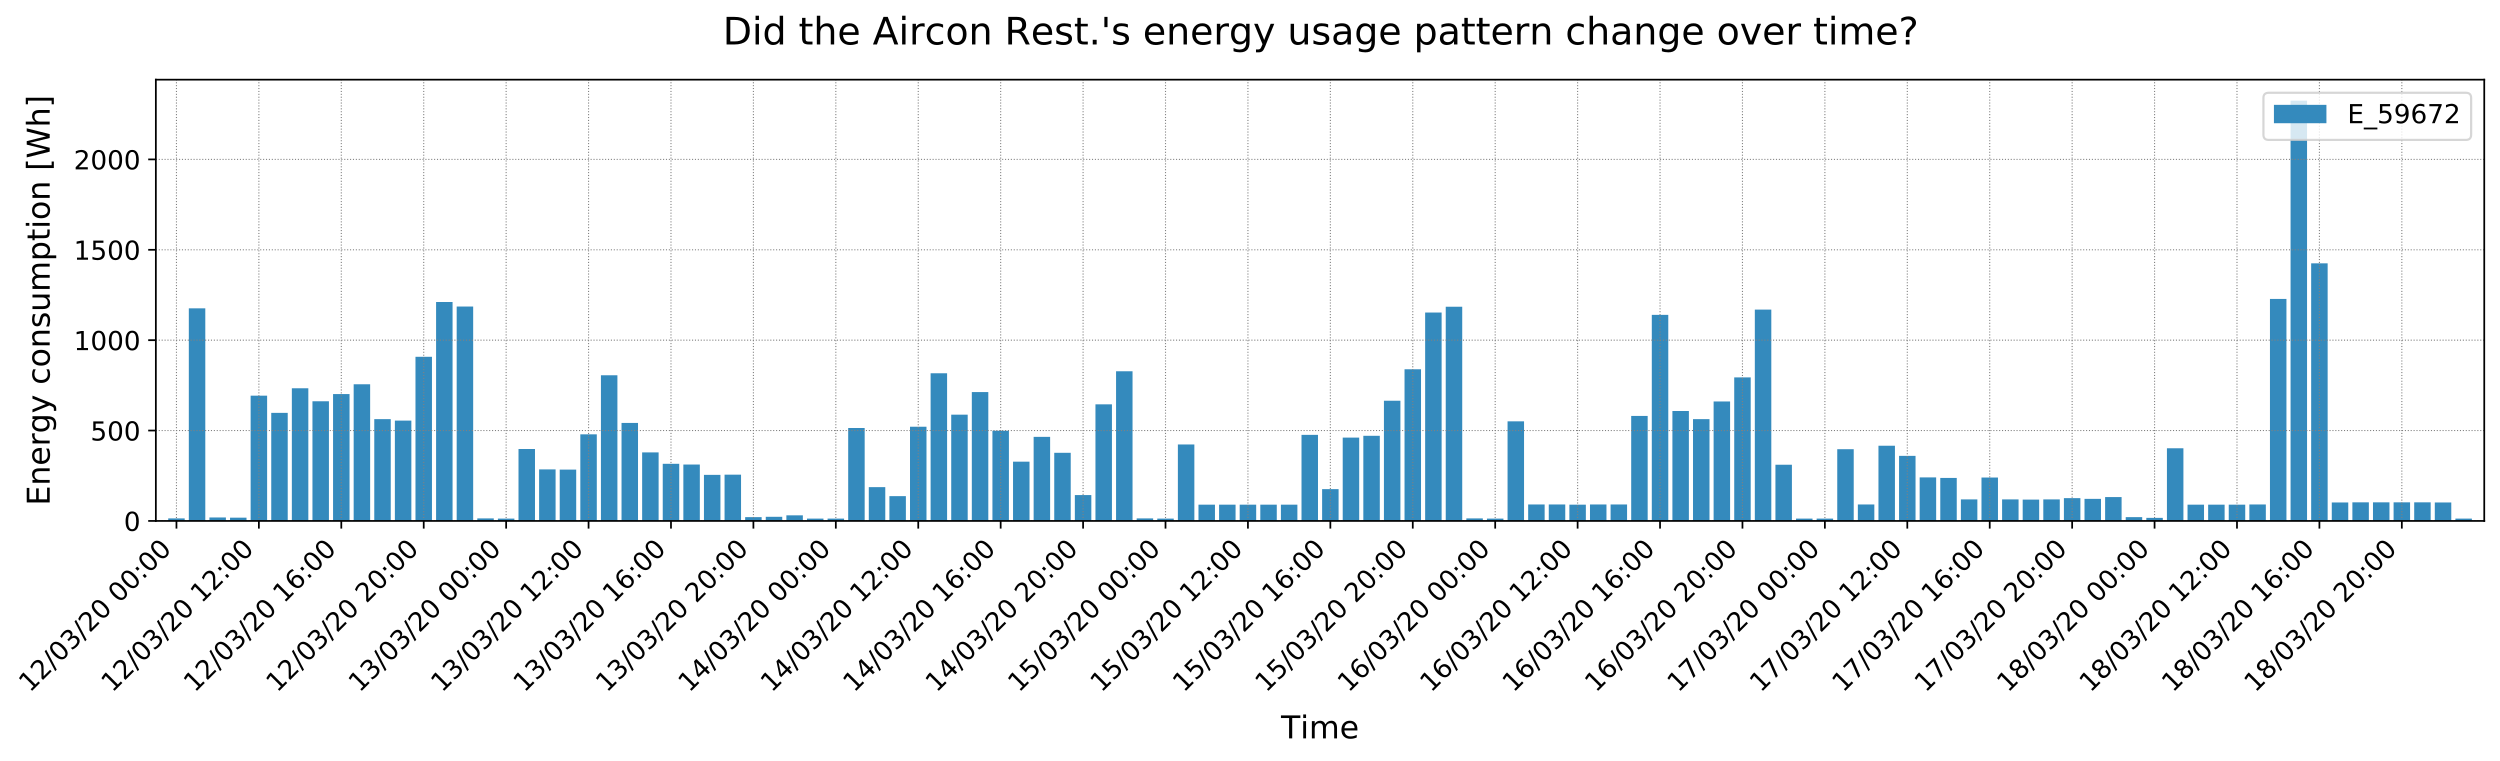<?xml version="1.0" encoding="utf-8" standalone="no"?>
<!DOCTYPE svg PUBLIC "-//W3C//DTD SVG 1.1//EN"
  "http://www.w3.org/Graphics/SVG/1.1/DTD/svg11.dtd">
<!-- Created with matplotlib (https://matplotlib.org/) -->
<svg height="347.766pt" version="1.1" viewBox="0 0 1142.948 347.766" width="1142.948pt" xmlns="http://www.w3.org/2000/svg" xmlns:xlink="http://www.w3.org/1999/xlink">
 <defs>
  <style type="text/css">
*{stroke-linecap:butt;stroke-linejoin:round;}
  </style>
 </defs>
 <g id="figure_1">
  <g id="patch_1">
   <path d="M 0 347.766 
L 1142.948 347.766 
L 1142.948 0 
L 0 0 
z
" style="fill:#ffffff;"/>
  </g>
  <g id="axes_1">
   <g id="patch_2">
    <path d="M 71.252 238.158 
L 1135.748 238.158 
L 1135.748 36.417 
L 71.252 36.417 
z
" style="fill:#ffffff;"/>
   </g>
   <g id="patch_3">
    <path clip-path="url(#p07edc3dcd9)" d="M 76.904 238.158 
L 84.44 238.158 
L 84.44 237.001 
L 76.904 237.001 
z
" style="fill:#348abd;"/>
   </g>
   <g id="patch_4">
    <path clip-path="url(#p07edc3dcd9)" d="M 86.324 238.158 
L 93.86 238.158 
L 93.86 140.975 
L 86.324 140.975 
z
" style="fill:#348abd;"/>
   </g>
   <g id="patch_5">
    <path clip-path="url(#p07edc3dcd9)" d="M 95.744 238.158 
L 103.281 238.158 
L 103.281 236.588 
L 95.744 236.588 
z
" style="fill:#348abd;"/>
   </g>
   <g id="patch_6">
    <path clip-path="url(#p07edc3dcd9)" d="M 105.165 238.158 
L 112.701 238.158 
L 112.701 236.67 
L 105.165 236.67 
z
" style="fill:#348abd;"/>
   </g>
   <g id="patch_7">
    <path clip-path="url(#p07edc3dcd9)" d="M 114.585 238.158 
L 122.121 238.158 
L 122.121 180.889 
L 114.585 180.889 
z
" style="fill:#348abd;"/>
   </g>
   <g id="patch_8">
    <path clip-path="url(#p07edc3dcd9)" d="M 124.005 238.158 
L 131.542 238.158 
L 131.542 188.74 
L 124.005 188.74 
z
" style="fill:#348abd;"/>
   </g>
   <g id="patch_9">
    <path clip-path="url(#p07edc3dcd9)" d="M 133.426 238.158 
L 140.962 238.158 
L 140.962 177.501 
L 133.426 177.501 
z
" style="fill:#348abd;"/>
   </g>
   <g id="patch_10">
    <path clip-path="url(#p07edc3dcd9)" d="M 142.846 238.158 
L 150.382 238.158 
L 150.382 183.451 
L 142.846 183.451 
z
" style="fill:#348abd;"/>
   </g>
   <g id="patch_11">
    <path clip-path="url(#p07edc3dcd9)" d="M 152.266 238.158 
L 159.803 238.158 
L 159.803 180.146 
L 152.266 180.146 
z
" style="fill:#348abd;"/>
   </g>
   <g id="patch_12">
    <path clip-path="url(#p07edc3dcd9)" d="M 161.687 238.158 
L 169.223 238.158 
L 169.223 175.683 
L 161.687 175.683 
z
" style="fill:#348abd;"/>
   </g>
   <g id="patch_13">
    <path clip-path="url(#p07edc3dcd9)" d="M 171.107 238.158 
L 178.643 238.158 
L 178.643 191.632 
L 171.107 191.632 
z
" style="fill:#348abd;"/>
   </g>
   <g id="patch_14">
    <path clip-path="url(#p07edc3dcd9)" d="M 180.527 238.158 
L 188.064 238.158 
L 188.064 192.293 
L 180.527 192.293 
z
" style="fill:#348abd;"/>
   </g>
   <g id="patch_15">
    <path clip-path="url(#p07edc3dcd9)" d="M 189.948 238.158 
L 197.484 238.158 
L 197.484 163.122 
L 189.948 163.122 
z
" style="fill:#348abd;"/>
   </g>
   <g id="patch_16">
    <path clip-path="url(#p07edc3dcd9)" d="M 199.368 238.158 
L 206.904 238.158 
L 206.904 138.083 
L 199.368 138.083 
z
" style="fill:#348abd;"/>
   </g>
   <g id="patch_17">
    <path clip-path="url(#p07edc3dcd9)" d="M 208.788 238.158 
L 216.325 238.158 
L 216.325 140.149 
L 208.788 140.149 
z
" style="fill:#348abd;"/>
   </g>
   <g id="patch_18">
    <path clip-path="url(#p07edc3dcd9)" d="M 218.209 238.158 
L 225.745 238.158 
L 225.745 237.001 
L 218.209 237.001 
z
" style="fill:#348abd;"/>
   </g>
   <g id="patch_19">
    <path clip-path="url(#p07edc3dcd9)" d="M 227.629 238.158 
L 235.165 238.158 
L 235.165 237.083 
L 227.629 237.083 
z
" style="fill:#348abd;"/>
   </g>
   <g id="patch_20">
    <path clip-path="url(#p07edc3dcd9)" d="M 237.049 238.158 
L 244.586 238.158 
L 244.586 205.268 
L 237.049 205.268 
z
" style="fill:#348abd;"/>
   </g>
   <g id="patch_21">
    <path clip-path="url(#p07edc3dcd9)" d="M 246.47 238.158 
L 254.006 238.158 
L 254.006 214.606 
L 246.47 214.606 
z
" style="fill:#348abd;"/>
   </g>
   <g id="patch_22">
    <path clip-path="url(#p07edc3dcd9)" d="M 255.89 238.158 
L 263.426 238.158 
L 263.426 214.688 
L 255.89 214.688 
z
" style="fill:#348abd;"/>
   </g>
   <g id="patch_23">
    <path clip-path="url(#p07edc3dcd9)" d="M 265.31 238.158 
L 272.847 238.158 
L 272.847 198.574 
L 265.31 198.574 
z
" style="fill:#348abd;"/>
   </g>
   <g id="patch_24">
    <path clip-path="url(#p07edc3dcd9)" d="M 274.731 238.158 
L 282.267 238.158 
L 282.267 171.551 
L 274.731 171.551 
z
" style="fill:#348abd;"/>
   </g>
   <g id="patch_25">
    <path clip-path="url(#p07edc3dcd9)" d="M 284.151 238.158 
L 291.687 238.158 
L 291.687 193.368 
L 284.151 193.368 
z
" style="fill:#348abd;"/>
   </g>
   <g id="patch_26">
    <path clip-path="url(#p07edc3dcd9)" d="M 293.571 238.158 
L 301.108 238.158 
L 301.108 206.838 
L 293.571 206.838 
z
" style="fill:#348abd;"/>
   </g>
   <g id="patch_27">
    <path clip-path="url(#p07edc3dcd9)" d="M 302.992 238.158 
L 310.528 238.158 
L 310.528 212.044 
L 302.992 212.044 
z
" style="fill:#348abd;"/>
   </g>
   <g id="patch_28">
    <path clip-path="url(#p07edc3dcd9)" d="M 312.412 238.158 
L 319.948 238.158 
L 319.948 212.375 
L 312.412 212.375 
z
" style="fill:#348abd;"/>
   </g>
   <g id="patch_29">
    <path clip-path="url(#p07edc3dcd9)" d="M 321.832 238.158 
L 329.368 238.158 
L 329.368 217.085 
L 321.832 217.085 
z
" style="fill:#348abd;"/>
   </g>
   <g id="patch_30">
    <path clip-path="url(#p07edc3dcd9)" d="M 331.253 238.158 
L 338.789 238.158 
L 338.789 217.002 
L 331.253 217.002 
z
" style="fill:#348abd;"/>
   </g>
   <g id="patch_31">
    <path clip-path="url(#p07edc3dcd9)" d="M 340.673 238.158 
L 348.209 238.158 
L 348.209 236.422 
L 340.673 236.422 
z
" style="fill:#348abd;"/>
   </g>
   <g id="patch_32">
    <path clip-path="url(#p07edc3dcd9)" d="M 350.093 238.158 
L 357.629 238.158 
L 357.629 236.257 
L 350.093 236.257 
z
" style="fill:#348abd;"/>
   </g>
   <g id="patch_33">
    <path clip-path="url(#p07edc3dcd9)" d="M 359.514 238.158 
L 367.05 238.158 
L 367.05 235.596 
L 359.514 235.596 
z
" style="fill:#348abd;"/>
   </g>
   <g id="patch_34">
    <path clip-path="url(#p07edc3dcd9)" d="M 368.934 238.158 
L 376.47 238.158 
L 376.47 237.083 
L 368.934 237.083 
z
" style="fill:#348abd;"/>
   </g>
   <g id="patch_35">
    <path clip-path="url(#p07edc3dcd9)" d="M 378.354 238.158 
L 385.89 238.158 
L 385.89 237.083 
L 378.354 237.083 
z
" style="fill:#348abd;"/>
   </g>
   <g id="patch_36">
    <path clip-path="url(#p07edc3dcd9)" d="M 387.774 238.158 
L 395.311 238.158 
L 395.311 195.682 
L 387.774 195.682 
z
" style="fill:#348abd;"/>
   </g>
   <g id="patch_37">
    <path clip-path="url(#p07edc3dcd9)" d="M 397.195 238.158 
L 404.731 238.158 
L 404.731 222.704 
L 397.195 222.704 
z
" style="fill:#348abd;"/>
   </g>
   <g id="patch_38">
    <path clip-path="url(#p07edc3dcd9)" d="M 406.615 238.158 
L 414.151 238.158 
L 414.151 226.836 
L 406.615 226.836 
z
" style="fill:#348abd;"/>
   </g>
   <g id="patch_39">
    <path clip-path="url(#p07edc3dcd9)" d="M 416.035 238.158 
L 423.572 238.158 
L 423.572 195.103 
L 416.035 195.103 
z
" style="fill:#348abd;"/>
   </g>
   <g id="patch_40">
    <path clip-path="url(#p07edc3dcd9)" d="M 425.456 238.158 
L 432.992 238.158 
L 432.992 170.642 
L 425.456 170.642 
z
" style="fill:#348abd;"/>
   </g>
   <g id="patch_41">
    <path clip-path="url(#p07edc3dcd9)" d="M 434.876 238.158 
L 442.412 238.158 
L 442.412 189.566 
L 434.876 189.566 
z
" style="fill:#348abd;"/>
   </g>
   <g id="patch_42">
    <path clip-path="url(#p07edc3dcd9)" d="M 444.296 238.158 
L 451.833 238.158 
L 451.833 179.237 
L 444.296 179.237 
z
" style="fill:#348abd;"/>
   </g>
   <g id="patch_43">
    <path clip-path="url(#p07edc3dcd9)" d="M 453.717 238.158 
L 461.253 238.158 
L 461.253 196.921 
L 453.717 196.921 
z
" style="fill:#348abd;"/>
   </g>
   <g id="patch_44">
    <path clip-path="url(#p07edc3dcd9)" d="M 463.137 238.158 
L 470.673 238.158 
L 470.673 211.052 
L 463.137 211.052 
z
" style="fill:#348abd;"/>
   </g>
   <g id="patch_45">
    <path clip-path="url(#p07edc3dcd9)" d="M 472.557 238.158 
L 480.094 238.158 
L 480.094 199.731 
L 472.557 199.731 
z
" style="fill:#348abd;"/>
   </g>
   <g id="patch_46">
    <path clip-path="url(#p07edc3dcd9)" d="M 481.978 238.158 
L 489.514 238.158 
L 489.514 207.003 
L 481.978 207.003 
z
" style="fill:#348abd;"/>
   </g>
   <g id="patch_47">
    <path clip-path="url(#p07edc3dcd9)" d="M 491.398 238.158 
L 498.934 238.158 
L 498.934 226.34 
L 491.398 226.34 
z
" style="fill:#348abd;"/>
   </g>
   <g id="patch_48">
    <path clip-path="url(#p07edc3dcd9)" d="M 500.818 238.158 
L 508.355 238.158 
L 508.355 184.856 
L 500.818 184.856 
z
" style="fill:#348abd;"/>
   </g>
   <g id="patch_49">
    <path clip-path="url(#p07edc3dcd9)" d="M 510.239 238.158 
L 517.775 238.158 
L 517.775 169.733 
L 510.239 169.733 
z
" style="fill:#348abd;"/>
   </g>
   <g id="patch_50">
    <path clip-path="url(#p07edc3dcd9)" d="M 519.659 238.158 
L 527.195 238.158 
L 527.195 237.001 
L 519.659 237.001 
z
" style="fill:#348abd;"/>
   </g>
   <g id="patch_51">
    <path clip-path="url(#p07edc3dcd9)" d="M 529.079 238.158 
L 536.616 238.158 
L 536.616 237.083 
L 529.079 237.083 
z
" style="fill:#348abd;"/>
   </g>
   <g id="patch_52">
    <path clip-path="url(#p07edc3dcd9)" d="M 538.5 238.158 
L 546.036 238.158 
L 546.036 203.202 
L 538.5 203.202 
z
" style="fill:#348abd;"/>
   </g>
   <g id="patch_53">
    <path clip-path="url(#p07edc3dcd9)" d="M 547.92 238.158 
L 555.456 238.158 
L 555.456 230.72 
L 547.92 230.72 
z
" style="fill:#348abd;"/>
   </g>
   <g id="patch_54">
    <path clip-path="url(#p07edc3dcd9)" d="M 557.34 238.158 
L 564.877 238.158 
L 564.877 230.72 
L 557.34 230.72 
z
" style="fill:#348abd;"/>
   </g>
   <g id="patch_55">
    <path clip-path="url(#p07edc3dcd9)" d="M 566.761 238.158 
L 574.297 238.158 
L 574.297 230.72 
L 566.761 230.72 
z
" style="fill:#348abd;"/>
   </g>
   <g id="patch_56">
    <path clip-path="url(#p07edc3dcd9)" d="M 576.181 238.158 
L 583.717 238.158 
L 583.717 230.72 
L 576.181 230.72 
z
" style="fill:#348abd;"/>
   </g>
   <g id="patch_57">
    <path clip-path="url(#p07edc3dcd9)" d="M 585.601 238.158 
L 593.138 238.158 
L 593.138 230.72 
L 585.601 230.72 
z
" style="fill:#348abd;"/>
   </g>
   <g id="patch_58">
    <path clip-path="url(#p07edc3dcd9)" d="M 595.022 238.158 
L 602.558 238.158 
L 602.558 198.822 
L 595.022 198.822 
z
" style="fill:#348abd;"/>
   </g>
   <g id="patch_59">
    <path clip-path="url(#p07edc3dcd9)" d="M 604.442 238.158 
L 611.978 238.158 
L 611.978 223.613 
L 604.442 223.613 
z
" style="fill:#348abd;"/>
   </g>
   <g id="patch_60">
    <path clip-path="url(#p07edc3dcd9)" d="M 613.862 238.158 
L 621.399 238.158 
L 621.399 200.061 
L 613.862 200.061 
z
" style="fill:#348abd;"/>
   </g>
   <g id="patch_61">
    <path clip-path="url(#p07edc3dcd9)" d="M 623.283 238.158 
L 630.819 238.158 
L 630.819 199.235 
L 623.283 199.235 
z
" style="fill:#348abd;"/>
   </g>
   <g id="patch_62">
    <path clip-path="url(#p07edc3dcd9)" d="M 632.703 238.158 
L 640.239 238.158 
L 640.239 183.203 
L 632.703 183.203 
z
" style="fill:#348abd;"/>
   </g>
   <g id="patch_63">
    <path clip-path="url(#p07edc3dcd9)" d="M 642.123 238.158 
L 649.66 238.158 
L 649.66 168.824 
L 642.123 168.824 
z
" style="fill:#348abd;"/>
   </g>
   <g id="patch_64">
    <path clip-path="url(#p07edc3dcd9)" d="M 651.544 238.158 
L 659.08 238.158 
L 659.08 142.876 
L 651.544 142.876 
z
" style="fill:#348abd;"/>
   </g>
   <g id="patch_65">
    <path clip-path="url(#p07edc3dcd9)" d="M 660.964 238.158 
L 668.5 238.158 
L 668.5 140.231 
L 660.964 140.231 
z
" style="fill:#348abd;"/>
   </g>
   <g id="patch_66">
    <path clip-path="url(#p07edc3dcd9)" d="M 670.384 238.158 
L 677.92 238.158 
L 677.92 237.001 
L 670.384 237.001 
z
" style="fill:#348abd;"/>
   </g>
   <g id="patch_67">
    <path clip-path="url(#p07edc3dcd9)" d="M 679.805 238.158 
L 687.341 238.158 
L 687.341 237.083 
L 679.805 237.083 
z
" style="fill:#348abd;"/>
   </g>
   <g id="patch_68">
    <path clip-path="url(#p07edc3dcd9)" d="M 689.225 238.158 
L 696.761 238.158 
L 696.761 192.624 
L 689.225 192.624 
z
" style="fill:#348abd;"/>
   </g>
   <g id="patch_69">
    <path clip-path="url(#p07edc3dcd9)" d="M 698.645 238.158 
L 706.181 238.158 
L 706.181 230.638 
L 698.645 230.638 
z
" style="fill:#348abd;"/>
   </g>
   <g id="patch_70">
    <path clip-path="url(#p07edc3dcd9)" d="M 708.066 238.158 
L 715.602 238.158 
L 715.602 230.638 
L 708.066 230.638 
z
" style="fill:#348abd;"/>
   </g>
   <g id="patch_71">
    <path clip-path="url(#p07edc3dcd9)" d="M 717.486 238.158 
L 725.022 238.158 
L 725.022 230.72 
L 717.486 230.72 
z
" style="fill:#348abd;"/>
   </g>
   <g id="patch_72">
    <path clip-path="url(#p07edc3dcd9)" d="M 726.906 238.158 
L 734.442 238.158 
L 734.442 230.638 
L 726.906 230.638 
z
" style="fill:#348abd;"/>
   </g>
   <g id="patch_73">
    <path clip-path="url(#p07edc3dcd9)" d="M 736.326 238.158 
L 743.863 238.158 
L 743.863 230.638 
L 736.326 230.638 
z
" style="fill:#348abd;"/>
   </g>
   <g id="patch_74">
    <path clip-path="url(#p07edc3dcd9)" d="M 745.747 238.158 
L 753.283 238.158 
L 753.283 190.145 
L 745.747 190.145 
z
" style="fill:#348abd;"/>
   </g>
   <g id="patch_75">
    <path clip-path="url(#p07edc3dcd9)" d="M 755.167 238.158 
L 762.703 238.158 
L 762.703 143.95 
L 755.167 143.95 
z
" style="fill:#348abd;"/>
   </g>
   <g id="patch_76">
    <path clip-path="url(#p07edc3dcd9)" d="M 764.587 238.158 
L 772.124 238.158 
L 772.124 187.914 
L 764.587 187.914 
z
" style="fill:#348abd;"/>
   </g>
   <g id="patch_77">
    <path clip-path="url(#p07edc3dcd9)" d="M 774.008 238.158 
L 781.544 238.158 
L 781.544 191.632 
L 774.008 191.632 
z
" style="fill:#348abd;"/>
   </g>
   <g id="patch_78">
    <path clip-path="url(#p07edc3dcd9)" d="M 783.428 238.158 
L 790.964 238.158 
L 790.964 183.534 
L 783.428 183.534 
z
" style="fill:#348abd;"/>
   </g>
   <g id="patch_79">
    <path clip-path="url(#p07edc3dcd9)" d="M 792.848 238.158 
L 800.385 238.158 
L 800.385 172.543 
L 792.848 172.543 
z
" style="fill:#348abd;"/>
   </g>
   <g id="patch_80">
    <path clip-path="url(#p07edc3dcd9)" d="M 802.269 238.158 
L 809.805 238.158 
L 809.805 141.554 
L 802.269 141.554 
z
" style="fill:#348abd;"/>
   </g>
   <g id="patch_81">
    <path clip-path="url(#p07edc3dcd9)" d="M 811.689 238.158 
L 819.225 238.158 
L 819.225 212.457 
L 811.689 212.457 
z
" style="fill:#348abd;"/>
   </g>
   <g id="patch_82">
    <path clip-path="url(#p07edc3dcd9)" d="M 821.109 238.158 
L 828.646 238.158 
L 828.646 237.083 
L 821.109 237.083 
z
" style="fill:#348abd;"/>
   </g>
   <g id="patch_83">
    <path clip-path="url(#p07edc3dcd9)" d="M 830.53 238.158 
L 838.066 238.158 
L 838.066 237.083 
L 830.53 237.083 
z
" style="fill:#348abd;"/>
   </g>
   <g id="patch_84">
    <path clip-path="url(#p07edc3dcd9)" d="M 839.95 238.158 
L 847.486 238.158 
L 847.486 205.35 
L 839.95 205.35 
z
" style="fill:#348abd;"/>
   </g>
   <g id="patch_85">
    <path clip-path="url(#p07edc3dcd9)" d="M 849.37 238.158 
L 856.907 238.158 
L 856.907 230.638 
L 849.37 230.638 
z
" style="fill:#348abd;"/>
   </g>
   <g id="patch_86">
    <path clip-path="url(#p07edc3dcd9)" d="M 858.791 238.158 
L 866.327 238.158 
L 866.327 203.78 
L 858.791 203.78 
z
" style="fill:#348abd;"/>
   </g>
   <g id="patch_87">
    <path clip-path="url(#p07edc3dcd9)" d="M 868.211 238.158 
L 875.747 238.158 
L 875.747 208.408 
L 868.211 208.408 
z
" style="fill:#348abd;"/>
   </g>
   <g id="patch_88">
    <path clip-path="url(#p07edc3dcd9)" d="M 877.631 238.158 
L 885.168 238.158 
L 885.168 218.242 
L 877.631 218.242 
z
" style="fill:#348abd;"/>
   </g>
   <g id="patch_89">
    <path clip-path="url(#p07edc3dcd9)" d="M 887.052 238.158 
L 894.588 238.158 
L 894.588 218.49 
L 887.052 218.49 
z
" style="fill:#348abd;"/>
   </g>
   <g id="patch_90">
    <path clip-path="url(#p07edc3dcd9)" d="M 896.472 238.158 
L 904.008 238.158 
L 904.008 228.324 
L 896.472 228.324 
z
" style="fill:#348abd;"/>
   </g>
   <g id="patch_91">
    <path clip-path="url(#p07edc3dcd9)" d="M 905.892 238.158 
L 913.429 238.158 
L 913.429 218.325 
L 905.892 218.325 
z
" style="fill:#348abd;"/>
   </g>
   <g id="patch_92">
    <path clip-path="url(#p07edc3dcd9)" d="M 915.313 238.158 
L 922.849 238.158 
L 922.849 228.324 
L 915.313 228.324 
z
" style="fill:#348abd;"/>
   </g>
   <g id="patch_93">
    <path clip-path="url(#p07edc3dcd9)" d="M 924.733 238.158 
L 932.269 238.158 
L 932.269 228.406 
L 924.733 228.406 
z
" style="fill:#348abd;"/>
   </g>
   <g id="patch_94">
    <path clip-path="url(#p07edc3dcd9)" d="M 934.153 238.158 
L 941.69 238.158 
L 941.69 228.324 
L 934.153 228.324 
z
" style="fill:#348abd;"/>
   </g>
   <g id="patch_95">
    <path clip-path="url(#p07edc3dcd9)" d="M 943.574 238.158 
L 951.11 238.158 
L 951.11 227.745 
L 943.574 227.745 
z
" style="fill:#348abd;"/>
   </g>
   <g id="patch_96">
    <path clip-path="url(#p07edc3dcd9)" d="M 952.994 238.158 
L 960.53 238.158 
L 960.53 228.076 
L 952.994 228.076 
z
" style="fill:#348abd;"/>
   </g>
   <g id="patch_97">
    <path clip-path="url(#p07edc3dcd9)" d="M 962.414 238.158 
L 969.951 238.158 
L 969.951 227.249 
L 962.414 227.249 
z
" style="fill:#348abd;"/>
   </g>
   <g id="patch_98">
    <path clip-path="url(#p07edc3dcd9)" d="M 971.835 238.158 
L 979.371 238.158 
L 979.371 236.422 
L 971.835 236.422 
z
" style="fill:#348abd;"/>
   </g>
   <g id="patch_99">
    <path clip-path="url(#p07edc3dcd9)" d="M 981.255 238.158 
L 988.791 238.158 
L 988.791 236.753 
L 981.255 236.753 
z
" style="fill:#348abd;"/>
   </g>
   <g id="patch_100">
    <path clip-path="url(#p07edc3dcd9)" d="M 990.675 238.158 
L 998.211 238.158 
L 998.211 204.937 
L 990.675 204.937 
z
" style="fill:#348abd;"/>
   </g>
   <g id="patch_101">
    <path clip-path="url(#p07edc3dcd9)" d="M 1000.096 238.158 
L 1007.632 238.158 
L 1007.632 230.72 
L 1000.096 230.72 
z
" style="fill:#348abd;"/>
   </g>
   <g id="patch_102">
    <path clip-path="url(#p07edc3dcd9)" d="M 1009.516 238.158 
L 1017.052 238.158 
L 1017.052 230.72 
L 1009.516 230.72 
z
" style="fill:#348abd;"/>
   </g>
   <g id="patch_103">
    <path clip-path="url(#p07edc3dcd9)" d="M 1018.936 238.158 
L 1026.472 238.158 
L 1026.472 230.72 
L 1018.936 230.72 
z
" style="fill:#348abd;"/>
   </g>
   <g id="patch_104">
    <path clip-path="url(#p07edc3dcd9)" d="M 1028.357 238.158 
L 1035.893 238.158 
L 1035.893 230.638 
L 1028.357 230.638 
z
" style="fill:#348abd;"/>
   </g>
   <g id="patch_105">
    <path clip-path="url(#p07edc3dcd9)" d="M 1037.777 238.158 
L 1045.313 238.158 
L 1045.313 136.678 
L 1037.777 136.678 
z
" style="fill:#348abd;"/>
   </g>
   <g id="patch_106">
    <path clip-path="url(#p07edc3dcd9)" d="M 1047.197 238.158 
L 1054.733 238.158 
L 1054.733 46.024 
L 1047.197 46.024 
z
" style="fill:#348abd;"/>
   </g>
   <g id="patch_107">
    <path clip-path="url(#p07edc3dcd9)" d="M 1056.617 238.158 
L 1064.154 238.158 
L 1064.154 120.398 
L 1056.617 120.398 
z
" style="fill:#348abd;"/>
   </g>
   <g id="patch_108">
    <path clip-path="url(#p07edc3dcd9)" d="M 1066.038 238.158 
L 1073.574 238.158 
L 1073.574 229.729 
L 1066.038 229.729 
z
" style="fill:#348abd;"/>
   </g>
   <g id="patch_109">
    <path clip-path="url(#p07edc3dcd9)" d="M 1075.458 238.158 
L 1082.994 238.158 
L 1082.994 229.646 
L 1075.458 229.646 
z
" style="fill:#348abd;"/>
   </g>
   <g id="patch_110">
    <path clip-path="url(#p07edc3dcd9)" d="M 1084.878 238.158 
L 1092.415 238.158 
L 1092.415 229.646 
L 1084.878 229.646 
z
" style="fill:#348abd;"/>
   </g>
   <g id="patch_111">
    <path clip-path="url(#p07edc3dcd9)" d="M 1094.299 238.158 
L 1101.835 238.158 
L 1101.835 229.646 
L 1094.299 229.646 
z
" style="fill:#348abd;"/>
   </g>
   <g id="patch_112">
    <path clip-path="url(#p07edc3dcd9)" d="M 1103.719 238.158 
L 1111.255 238.158 
L 1111.255 229.646 
L 1103.719 229.646 
z
" style="fill:#348abd;"/>
   </g>
   <g id="patch_113">
    <path clip-path="url(#p07edc3dcd9)" d="M 1113.139 238.158 
L 1120.676 238.158 
L 1120.676 229.729 
L 1113.139 229.729 
z
" style="fill:#348abd;"/>
   </g>
   <g id="patch_114">
    <path clip-path="url(#p07edc3dcd9)" d="M 1122.56 238.158 
L 1130.096 238.158 
L 1130.096 237.083 
L 1122.56 237.083 
z
" style="fill:#348abd;"/>
   </g>
   <g id="matplotlib.axis_1">
    <g id="xtick_1">
     <g id="line2d_1">
      <path clip-path="url(#p07edc3dcd9)" d="M 80.672 238.158 
L 80.672 36.417 
" style="fill:none;stroke:#808080;stroke-dasharray:0.5,0.825;stroke-dashoffset:0;stroke-width:0.5;"/>
     </g>
     <g id="line2d_2">
      <defs>
       <path d="M 0 0 
L 0 3.5 
" id="m39eb766cde" style="stroke:#000000;stroke-width:0.8;"/>
      </defs>
      <g>
       <use style="stroke:#000000;stroke-width:0.8;" x="80.672" xlink:href="#m39eb766cde" y="238.158"/>
      </g>
     </g>
     <g id="text_1">
      <!-- 12/03/20 00:00 -->
      <defs>
       <path d="M 12.406 8.297 
L 28.516 8.297 
L 28.516 63.922 
L 10.984 60.406 
L 10.984 69.391 
L 28.422 72.906 
L 38.281 72.906 
L 38.281 8.297 
L 54.391 8.297 
L 54.391 0 
L 12.406 0 
z
" id="DejaVuSans-49"/>
       <path d="M 19.188 8.297 
L 53.609 8.297 
L 53.609 0 
L 7.328 0 
L 7.328 8.297 
Q 12.938 14.109 22.625 23.891 
Q 32.328 33.688 34.812 36.531 
Q 39.547 41.844 41.422 45.531 
Q 43.312 49.219 43.312 52.781 
Q 43.312 58.594 39.234 62.25 
Q 35.156 65.922 28.609 65.922 
Q 23.969 65.922 18.812 64.312 
Q 13.672 62.703 7.812 59.422 
L 7.812 69.391 
Q 13.766 71.781 18.938 73 
Q 24.125 74.219 28.422 74.219 
Q 39.75 74.219 46.484 68.547 
Q 53.219 62.891 53.219 53.422 
Q 53.219 48.922 51.531 44.891 
Q 49.859 40.875 45.406 35.406 
Q 44.188 33.984 37.641 27.219 
Q 31.109 20.453 19.188 8.297 
z
" id="DejaVuSans-50"/>
       <path d="M 25.391 72.906 
L 33.688 72.906 
L 8.297 -9.281 
L 0 -9.281 
z
" id="DejaVuSans-47"/>
       <path d="M 31.781 66.406 
Q 24.172 66.406 20.328 58.906 
Q 16.5 51.422 16.5 36.375 
Q 16.5 21.391 20.328 13.891 
Q 24.172 6.391 31.781 6.391 
Q 39.453 6.391 43.281 13.891 
Q 47.125 21.391 47.125 36.375 
Q 47.125 51.422 43.281 58.906 
Q 39.453 66.406 31.781 66.406 
z
M 31.781 74.219 
Q 44.047 74.219 50.516 64.516 
Q 56.984 54.828 56.984 36.375 
Q 56.984 17.969 50.516 8.266 
Q 44.047 -1.422 31.781 -1.422 
Q 19.531 -1.422 13.062 8.266 
Q 6.594 17.969 6.594 36.375 
Q 6.594 54.828 13.062 64.516 
Q 19.531 74.219 31.781 74.219 
z
" id="DejaVuSans-48"/>
       <path d="M 40.578 39.312 
Q 47.656 37.797 51.625 33 
Q 55.609 28.219 55.609 21.188 
Q 55.609 10.406 48.188 4.484 
Q 40.766 -1.422 27.094 -1.422 
Q 22.516 -1.422 17.656 -0.516 
Q 12.797 0.391 7.625 2.203 
L 7.625 11.719 
Q 11.719 9.328 16.594 8.109 
Q 21.484 6.891 26.812 6.891 
Q 36.078 6.891 40.938 10.547 
Q 45.797 14.203 45.797 21.188 
Q 45.797 27.641 41.281 31.266 
Q 36.766 34.906 28.719 34.906 
L 20.219 34.906 
L 20.219 43.016 
L 29.109 43.016 
Q 36.375 43.016 40.234 45.922 
Q 44.094 48.828 44.094 54.297 
Q 44.094 59.906 40.109 62.906 
Q 36.141 65.922 28.719 65.922 
Q 24.656 65.922 20.016 65.031 
Q 15.375 64.156 9.812 62.312 
L 9.812 71.094 
Q 15.438 72.656 20.344 73.438 
Q 25.25 74.219 29.594 74.219 
Q 40.828 74.219 47.359 69.109 
Q 53.906 64.016 53.906 55.328 
Q 53.906 49.266 50.438 45.094 
Q 46.969 40.922 40.578 39.312 
z
" id="DejaVuSans-51"/>
       <path id="DejaVuSans-32"/>
       <path d="M 11.719 12.406 
L 22.016 12.406 
L 22.016 0 
L 11.719 0 
z
M 11.719 51.703 
L 22.016 51.703 
L 22.016 39.312 
L 11.719 39.312 
z
" id="DejaVuSans-58"/>
      </defs>
      <g transform="translate(13.647 316.865)rotate(-45)scale(0.12 -0.12)">
       <use xlink:href="#DejaVuSans-49"/>
       <use x="63.623" xlink:href="#DejaVuSans-50"/>
       <use x="127.246" xlink:href="#DejaVuSans-47"/>
       <use x="160.938" xlink:href="#DejaVuSans-48"/>
       <use x="224.561" xlink:href="#DejaVuSans-51"/>
       <use x="288.184" xlink:href="#DejaVuSans-47"/>
       <use x="321.875" xlink:href="#DejaVuSans-50"/>
       <use x="385.498" xlink:href="#DejaVuSans-48"/>
       <use x="449.121" xlink:href="#DejaVuSans-32"/>
       <use x="480.908" xlink:href="#DejaVuSans-48"/>
       <use x="544.531" xlink:href="#DejaVuSans-48"/>
       <use x="608.154" xlink:href="#DejaVuSans-58"/>
       <use x="641.846" xlink:href="#DejaVuSans-48"/>
       <use x="705.469" xlink:href="#DejaVuSans-48"/>
      </g>
     </g>
    </g>
    <g id="xtick_2">
     <g id="line2d_3">
      <path clip-path="url(#p07edc3dcd9)" d="M 118.353 238.158 
L 118.353 36.417 
" style="fill:none;stroke:#808080;stroke-dasharray:0.5,0.825;stroke-dashoffset:0;stroke-width:0.5;"/>
     </g>
     <g id="line2d_4">
      <g>
       <use style="stroke:#000000;stroke-width:0.8;" x="118.353" xlink:href="#m39eb766cde" y="238.158"/>
      </g>
     </g>
     <g id="text_2">
      <!-- 12/03/20 12:00 -->
      <g transform="translate(51.329 316.865)rotate(-45)scale(0.12 -0.12)">
       <use xlink:href="#DejaVuSans-49"/>
       <use x="63.623" xlink:href="#DejaVuSans-50"/>
       <use x="127.246" xlink:href="#DejaVuSans-47"/>
       <use x="160.938" xlink:href="#DejaVuSans-48"/>
       <use x="224.561" xlink:href="#DejaVuSans-51"/>
       <use x="288.184" xlink:href="#DejaVuSans-47"/>
       <use x="321.875" xlink:href="#DejaVuSans-50"/>
       <use x="385.498" xlink:href="#DejaVuSans-48"/>
       <use x="449.121" xlink:href="#DejaVuSans-32"/>
       <use x="480.908" xlink:href="#DejaVuSans-49"/>
       <use x="544.531" xlink:href="#DejaVuSans-50"/>
       <use x="608.154" xlink:href="#DejaVuSans-58"/>
       <use x="641.846" xlink:href="#DejaVuSans-48"/>
       <use x="705.469" xlink:href="#DejaVuSans-48"/>
      </g>
     </g>
    </g>
    <g id="xtick_3">
     <g id="line2d_5">
      <path clip-path="url(#p07edc3dcd9)" d="M 156.035 238.158 
L 156.035 36.417 
" style="fill:none;stroke:#808080;stroke-dasharray:0.5,0.825;stroke-dashoffset:0;stroke-width:0.5;"/>
     </g>
     <g id="line2d_6">
      <g>
       <use style="stroke:#000000;stroke-width:0.8;" x="156.035" xlink:href="#m39eb766cde" y="238.158"/>
      </g>
     </g>
     <g id="text_3">
      <!-- 12/03/20 16:00 -->
      <defs>
       <path d="M 33.016 40.375 
Q 26.375 40.375 22.484 35.828 
Q 18.609 31.297 18.609 23.391 
Q 18.609 15.531 22.484 10.953 
Q 26.375 6.391 33.016 6.391 
Q 39.656 6.391 43.531 10.953 
Q 47.406 15.531 47.406 23.391 
Q 47.406 31.297 43.531 35.828 
Q 39.656 40.375 33.016 40.375 
z
M 52.594 71.297 
L 52.594 62.312 
Q 48.875 64.062 45.094 64.984 
Q 41.312 65.922 37.594 65.922 
Q 27.828 65.922 22.672 59.328 
Q 17.531 52.734 16.797 39.406 
Q 19.672 43.656 24.016 45.922 
Q 28.375 48.188 33.594 48.188 
Q 44.578 48.188 50.953 41.516 
Q 57.328 34.859 57.328 23.391 
Q 57.328 12.156 50.688 5.359 
Q 44.047 -1.422 33.016 -1.422 
Q 20.359 -1.422 13.672 8.266 
Q 6.984 17.969 6.984 36.375 
Q 6.984 53.656 15.188 63.938 
Q 23.391 74.219 37.203 74.219 
Q 40.922 74.219 44.703 73.484 
Q 48.484 72.75 52.594 71.297 
z
" id="DejaVuSans-54"/>
      </defs>
      <g transform="translate(89.01 316.865)rotate(-45)scale(0.12 -0.12)">
       <use xlink:href="#DejaVuSans-49"/>
       <use x="63.623" xlink:href="#DejaVuSans-50"/>
       <use x="127.246" xlink:href="#DejaVuSans-47"/>
       <use x="160.938" xlink:href="#DejaVuSans-48"/>
       <use x="224.561" xlink:href="#DejaVuSans-51"/>
       <use x="288.184" xlink:href="#DejaVuSans-47"/>
       <use x="321.875" xlink:href="#DejaVuSans-50"/>
       <use x="385.498" xlink:href="#DejaVuSans-48"/>
       <use x="449.121" xlink:href="#DejaVuSans-32"/>
       <use x="480.908" xlink:href="#DejaVuSans-49"/>
       <use x="544.531" xlink:href="#DejaVuSans-54"/>
       <use x="608.154" xlink:href="#DejaVuSans-58"/>
       <use x="641.846" xlink:href="#DejaVuSans-48"/>
       <use x="705.469" xlink:href="#DejaVuSans-48"/>
      </g>
     </g>
    </g>
    <g id="xtick_4">
     <g id="line2d_7">
      <path clip-path="url(#p07edc3dcd9)" d="M 193.716 238.158 
L 193.716 36.417 
" style="fill:none;stroke:#808080;stroke-dasharray:0.5,0.825;stroke-dashoffset:0;stroke-width:0.5;"/>
     </g>
     <g id="line2d_8">
      <g>
       <use style="stroke:#000000;stroke-width:0.8;" x="193.716" xlink:href="#m39eb766cde" y="238.158"/>
      </g>
     </g>
     <g id="text_4">
      <!-- 12/03/20 20:00 -->
      <g transform="translate(126.691 316.865)rotate(-45)scale(0.12 -0.12)">
       <use xlink:href="#DejaVuSans-49"/>
       <use x="63.623" xlink:href="#DejaVuSans-50"/>
       <use x="127.246" xlink:href="#DejaVuSans-47"/>
       <use x="160.938" xlink:href="#DejaVuSans-48"/>
       <use x="224.561" xlink:href="#DejaVuSans-51"/>
       <use x="288.184" xlink:href="#DejaVuSans-47"/>
       <use x="321.875" xlink:href="#DejaVuSans-50"/>
       <use x="385.498" xlink:href="#DejaVuSans-48"/>
       <use x="449.121" xlink:href="#DejaVuSans-32"/>
       <use x="480.908" xlink:href="#DejaVuSans-50"/>
       <use x="544.531" xlink:href="#DejaVuSans-48"/>
       <use x="608.154" xlink:href="#DejaVuSans-58"/>
       <use x="641.846" xlink:href="#DejaVuSans-48"/>
       <use x="705.469" xlink:href="#DejaVuSans-48"/>
      </g>
     </g>
    </g>
    <g id="xtick_5">
     <g id="line2d_9">
      <path clip-path="url(#p07edc3dcd9)" d="M 231.397 238.158 
L 231.397 36.417 
" style="fill:none;stroke:#808080;stroke-dasharray:0.5,0.825;stroke-dashoffset:0;stroke-width:0.5;"/>
     </g>
     <g id="line2d_10">
      <g>
       <use style="stroke:#000000;stroke-width:0.8;" x="231.397" xlink:href="#m39eb766cde" y="238.158"/>
      </g>
     </g>
     <g id="text_5">
      <!-- 13/03/20 00:00 -->
      <g transform="translate(164.373 316.865)rotate(-45)scale(0.12 -0.12)">
       <use xlink:href="#DejaVuSans-49"/>
       <use x="63.623" xlink:href="#DejaVuSans-51"/>
       <use x="127.246" xlink:href="#DejaVuSans-47"/>
       <use x="160.938" xlink:href="#DejaVuSans-48"/>
       <use x="224.561" xlink:href="#DejaVuSans-51"/>
       <use x="288.184" xlink:href="#DejaVuSans-47"/>
       <use x="321.875" xlink:href="#DejaVuSans-50"/>
       <use x="385.498" xlink:href="#DejaVuSans-48"/>
       <use x="449.121" xlink:href="#DejaVuSans-32"/>
       <use x="480.908" xlink:href="#DejaVuSans-48"/>
       <use x="544.531" xlink:href="#DejaVuSans-48"/>
       <use x="608.154" xlink:href="#DejaVuSans-58"/>
       <use x="641.846" xlink:href="#DejaVuSans-48"/>
       <use x="705.469" xlink:href="#DejaVuSans-48"/>
      </g>
     </g>
    </g>
    <g id="xtick_6">
     <g id="line2d_11">
      <path clip-path="url(#p07edc3dcd9)" d="M 269.078 238.158 
L 269.078 36.417 
" style="fill:none;stroke:#808080;stroke-dasharray:0.5,0.825;stroke-dashoffset:0;stroke-width:0.5;"/>
     </g>
     <g id="line2d_12">
      <g>
       <use style="stroke:#000000;stroke-width:0.8;" x="269.078" xlink:href="#m39eb766cde" y="238.158"/>
      </g>
     </g>
     <g id="text_6">
      <!-- 13/03/20 12:00 -->
      <g transform="translate(202.054 316.865)rotate(-45)scale(0.12 -0.12)">
       <use xlink:href="#DejaVuSans-49"/>
       <use x="63.623" xlink:href="#DejaVuSans-51"/>
       <use x="127.246" xlink:href="#DejaVuSans-47"/>
       <use x="160.938" xlink:href="#DejaVuSans-48"/>
       <use x="224.561" xlink:href="#DejaVuSans-51"/>
       <use x="288.184" xlink:href="#DejaVuSans-47"/>
       <use x="321.875" xlink:href="#DejaVuSans-50"/>
       <use x="385.498" xlink:href="#DejaVuSans-48"/>
       <use x="449.121" xlink:href="#DejaVuSans-32"/>
       <use x="480.908" xlink:href="#DejaVuSans-49"/>
       <use x="544.531" xlink:href="#DejaVuSans-50"/>
       <use x="608.154" xlink:href="#DejaVuSans-58"/>
       <use x="641.846" xlink:href="#DejaVuSans-48"/>
       <use x="705.469" xlink:href="#DejaVuSans-48"/>
      </g>
     </g>
    </g>
    <g id="xtick_7">
     <g id="line2d_13">
      <path clip-path="url(#p07edc3dcd9)" d="M 306.76 238.158 
L 306.76 36.417 
" style="fill:none;stroke:#808080;stroke-dasharray:0.5,0.825;stroke-dashoffset:0;stroke-width:0.5;"/>
     </g>
     <g id="line2d_14">
      <g>
       <use style="stroke:#000000;stroke-width:0.8;" x="306.76" xlink:href="#m39eb766cde" y="238.158"/>
      </g>
     </g>
     <g id="text_7">
      <!-- 13/03/20 16:00 -->
      <g transform="translate(239.735 316.865)rotate(-45)scale(0.12 -0.12)">
       <use xlink:href="#DejaVuSans-49"/>
       <use x="63.623" xlink:href="#DejaVuSans-51"/>
       <use x="127.246" xlink:href="#DejaVuSans-47"/>
       <use x="160.938" xlink:href="#DejaVuSans-48"/>
       <use x="224.561" xlink:href="#DejaVuSans-51"/>
       <use x="288.184" xlink:href="#DejaVuSans-47"/>
       <use x="321.875" xlink:href="#DejaVuSans-50"/>
       <use x="385.498" xlink:href="#DejaVuSans-48"/>
       <use x="449.121" xlink:href="#DejaVuSans-32"/>
       <use x="480.908" xlink:href="#DejaVuSans-49"/>
       <use x="544.531" xlink:href="#DejaVuSans-54"/>
       <use x="608.154" xlink:href="#DejaVuSans-58"/>
       <use x="641.846" xlink:href="#DejaVuSans-48"/>
       <use x="705.469" xlink:href="#DejaVuSans-48"/>
      </g>
     </g>
    </g>
    <g id="xtick_8">
     <g id="line2d_15">
      <path clip-path="url(#p07edc3dcd9)" d="M 344.441 238.158 
L 344.441 36.417 
" style="fill:none;stroke:#808080;stroke-dasharray:0.5,0.825;stroke-dashoffset:0;stroke-width:0.5;"/>
     </g>
     <g id="line2d_16">
      <g>
       <use style="stroke:#000000;stroke-width:0.8;" x="344.441" xlink:href="#m39eb766cde" y="238.158"/>
      </g>
     </g>
     <g id="text_8">
      <!-- 13/03/20 20:00 -->
      <g transform="translate(277.417 316.865)rotate(-45)scale(0.12 -0.12)">
       <use xlink:href="#DejaVuSans-49"/>
       <use x="63.623" xlink:href="#DejaVuSans-51"/>
       <use x="127.246" xlink:href="#DejaVuSans-47"/>
       <use x="160.938" xlink:href="#DejaVuSans-48"/>
       <use x="224.561" xlink:href="#DejaVuSans-51"/>
       <use x="288.184" xlink:href="#DejaVuSans-47"/>
       <use x="321.875" xlink:href="#DejaVuSans-50"/>
       <use x="385.498" xlink:href="#DejaVuSans-48"/>
       <use x="449.121" xlink:href="#DejaVuSans-32"/>
       <use x="480.908" xlink:href="#DejaVuSans-50"/>
       <use x="544.531" xlink:href="#DejaVuSans-48"/>
       <use x="608.154" xlink:href="#DejaVuSans-58"/>
       <use x="641.846" xlink:href="#DejaVuSans-48"/>
       <use x="705.469" xlink:href="#DejaVuSans-48"/>
      </g>
     </g>
    </g>
    <g id="xtick_9">
     <g id="line2d_17">
      <path clip-path="url(#p07edc3dcd9)" d="M 382.122 238.158 
L 382.122 36.417 
" style="fill:none;stroke:#808080;stroke-dasharray:0.5,0.825;stroke-dashoffset:0;stroke-width:0.5;"/>
     </g>
     <g id="line2d_18">
      <g>
       <use style="stroke:#000000;stroke-width:0.8;" x="382.122" xlink:href="#m39eb766cde" y="238.158"/>
      </g>
     </g>
     <g id="text_9">
      <!-- 14/03/20 00:00 -->
      <defs>
       <path d="M 37.797 64.312 
L 12.891 25.391 
L 37.797 25.391 
z
M 35.203 72.906 
L 47.609 72.906 
L 47.609 25.391 
L 58.016 25.391 
L 58.016 17.188 
L 47.609 17.188 
L 47.609 0 
L 37.797 0 
L 37.797 17.188 
L 4.891 17.188 
L 4.891 26.703 
z
" id="DejaVuSans-52"/>
      </defs>
      <g transform="translate(315.098 316.865)rotate(-45)scale(0.12 -0.12)">
       <use xlink:href="#DejaVuSans-49"/>
       <use x="63.623" xlink:href="#DejaVuSans-52"/>
       <use x="127.246" xlink:href="#DejaVuSans-47"/>
       <use x="160.938" xlink:href="#DejaVuSans-48"/>
       <use x="224.561" xlink:href="#DejaVuSans-51"/>
       <use x="288.184" xlink:href="#DejaVuSans-47"/>
       <use x="321.875" xlink:href="#DejaVuSans-50"/>
       <use x="385.498" xlink:href="#DejaVuSans-48"/>
       <use x="449.121" xlink:href="#DejaVuSans-32"/>
       <use x="480.908" xlink:href="#DejaVuSans-48"/>
       <use x="544.531" xlink:href="#DejaVuSans-48"/>
       <use x="608.154" xlink:href="#DejaVuSans-58"/>
       <use x="641.846" xlink:href="#DejaVuSans-48"/>
       <use x="705.469" xlink:href="#DejaVuSans-48"/>
      </g>
     </g>
    </g>
    <g id="xtick_10">
     <g id="line2d_19">
      <path clip-path="url(#p07edc3dcd9)" d="M 419.804 238.158 
L 419.804 36.417 
" style="fill:none;stroke:#808080;stroke-dasharray:0.5,0.825;stroke-dashoffset:0;stroke-width:0.5;"/>
     </g>
     <g id="line2d_20">
      <g>
       <use style="stroke:#000000;stroke-width:0.8;" x="419.804" xlink:href="#m39eb766cde" y="238.158"/>
      </g>
     </g>
     <g id="text_10">
      <!-- 14/03/20 12:00 -->
      <g transform="translate(352.779 316.865)rotate(-45)scale(0.12 -0.12)">
       <use xlink:href="#DejaVuSans-49"/>
       <use x="63.623" xlink:href="#DejaVuSans-52"/>
       <use x="127.246" xlink:href="#DejaVuSans-47"/>
       <use x="160.938" xlink:href="#DejaVuSans-48"/>
       <use x="224.561" xlink:href="#DejaVuSans-51"/>
       <use x="288.184" xlink:href="#DejaVuSans-47"/>
       <use x="321.875" xlink:href="#DejaVuSans-50"/>
       <use x="385.498" xlink:href="#DejaVuSans-48"/>
       <use x="449.121" xlink:href="#DejaVuSans-32"/>
       <use x="480.908" xlink:href="#DejaVuSans-49"/>
       <use x="544.531" xlink:href="#DejaVuSans-50"/>
       <use x="608.154" xlink:href="#DejaVuSans-58"/>
       <use x="641.846" xlink:href="#DejaVuSans-48"/>
       <use x="705.469" xlink:href="#DejaVuSans-48"/>
      </g>
     </g>
    </g>
    <g id="xtick_11">
     <g id="line2d_21">
      <path clip-path="url(#p07edc3dcd9)" d="M 457.485 238.158 
L 457.485 36.417 
" style="fill:none;stroke:#808080;stroke-dasharray:0.5,0.825;stroke-dashoffset:0;stroke-width:0.5;"/>
     </g>
     <g id="line2d_22">
      <g>
       <use style="stroke:#000000;stroke-width:0.8;" x="457.485" xlink:href="#m39eb766cde" y="238.158"/>
      </g>
     </g>
     <g id="text_11">
      <!-- 14/03/20 16:00 -->
      <g transform="translate(390.46 316.865)rotate(-45)scale(0.12 -0.12)">
       <use xlink:href="#DejaVuSans-49"/>
       <use x="63.623" xlink:href="#DejaVuSans-52"/>
       <use x="127.246" xlink:href="#DejaVuSans-47"/>
       <use x="160.938" xlink:href="#DejaVuSans-48"/>
       <use x="224.561" xlink:href="#DejaVuSans-51"/>
       <use x="288.184" xlink:href="#DejaVuSans-47"/>
       <use x="321.875" xlink:href="#DejaVuSans-50"/>
       <use x="385.498" xlink:href="#DejaVuSans-48"/>
       <use x="449.121" xlink:href="#DejaVuSans-32"/>
       <use x="480.908" xlink:href="#DejaVuSans-49"/>
       <use x="544.531" xlink:href="#DejaVuSans-54"/>
       <use x="608.154" xlink:href="#DejaVuSans-58"/>
       <use x="641.846" xlink:href="#DejaVuSans-48"/>
       <use x="705.469" xlink:href="#DejaVuSans-48"/>
      </g>
     </g>
    </g>
    <g id="xtick_12">
     <g id="line2d_23">
      <path clip-path="url(#p07edc3dcd9)" d="M 495.166 238.158 
L 495.166 36.417 
" style="fill:none;stroke:#808080;stroke-dasharray:0.5,0.825;stroke-dashoffset:0;stroke-width:0.5;"/>
     </g>
     <g id="line2d_24">
      <g>
       <use style="stroke:#000000;stroke-width:0.8;" x="495.166" xlink:href="#m39eb766cde" y="238.158"/>
      </g>
     </g>
     <g id="text_12">
      <!-- 14/03/20 20:00 -->
      <g transform="translate(428.142 316.865)rotate(-45)scale(0.12 -0.12)">
       <use xlink:href="#DejaVuSans-49"/>
       <use x="63.623" xlink:href="#DejaVuSans-52"/>
       <use x="127.246" xlink:href="#DejaVuSans-47"/>
       <use x="160.938" xlink:href="#DejaVuSans-48"/>
       <use x="224.561" xlink:href="#DejaVuSans-51"/>
       <use x="288.184" xlink:href="#DejaVuSans-47"/>
       <use x="321.875" xlink:href="#DejaVuSans-50"/>
       <use x="385.498" xlink:href="#DejaVuSans-48"/>
       <use x="449.121" xlink:href="#DejaVuSans-32"/>
       <use x="480.908" xlink:href="#DejaVuSans-50"/>
       <use x="544.531" xlink:href="#DejaVuSans-48"/>
       <use x="608.154" xlink:href="#DejaVuSans-58"/>
       <use x="641.846" xlink:href="#DejaVuSans-48"/>
       <use x="705.469" xlink:href="#DejaVuSans-48"/>
      </g>
     </g>
    </g>
    <g id="xtick_13">
     <g id="line2d_25">
      <path clip-path="url(#p07edc3dcd9)" d="M 532.847 238.158 
L 532.847 36.417 
" style="fill:none;stroke:#808080;stroke-dasharray:0.5,0.825;stroke-dashoffset:0;stroke-width:0.5;"/>
     </g>
     <g id="line2d_26">
      <g>
       <use style="stroke:#000000;stroke-width:0.8;" x="532.847" xlink:href="#m39eb766cde" y="238.158"/>
      </g>
     </g>
     <g id="text_13">
      <!-- 15/03/20 00:00 -->
      <defs>
       <path d="M 10.797 72.906 
L 49.516 72.906 
L 49.516 64.594 
L 19.828 64.594 
L 19.828 46.734 
Q 21.969 47.469 24.109 47.828 
Q 26.266 48.188 28.422 48.188 
Q 40.625 48.188 47.75 41.5 
Q 54.891 34.812 54.891 23.391 
Q 54.891 11.625 47.562 5.094 
Q 40.234 -1.422 26.906 -1.422 
Q 22.312 -1.422 17.547 -0.641 
Q 12.797 0.141 7.719 1.703 
L 7.719 11.625 
Q 12.109 9.234 16.797 8.062 
Q 21.484 6.891 26.703 6.891 
Q 35.156 6.891 40.078 11.328 
Q 45.016 15.766 45.016 23.391 
Q 45.016 31 40.078 35.438 
Q 35.156 39.891 26.703 39.891 
Q 22.75 39.891 18.812 39.016 
Q 14.891 38.141 10.797 36.281 
z
" id="DejaVuSans-53"/>
      </defs>
      <g transform="translate(465.823 316.865)rotate(-45)scale(0.12 -0.12)">
       <use xlink:href="#DejaVuSans-49"/>
       <use x="63.623" xlink:href="#DejaVuSans-53"/>
       <use x="127.246" xlink:href="#DejaVuSans-47"/>
       <use x="160.938" xlink:href="#DejaVuSans-48"/>
       <use x="224.561" xlink:href="#DejaVuSans-51"/>
       <use x="288.184" xlink:href="#DejaVuSans-47"/>
       <use x="321.875" xlink:href="#DejaVuSans-50"/>
       <use x="385.498" xlink:href="#DejaVuSans-48"/>
       <use x="449.121" xlink:href="#DejaVuSans-32"/>
       <use x="480.908" xlink:href="#DejaVuSans-48"/>
       <use x="544.531" xlink:href="#DejaVuSans-48"/>
       <use x="608.154" xlink:href="#DejaVuSans-58"/>
       <use x="641.846" xlink:href="#DejaVuSans-48"/>
       <use x="705.469" xlink:href="#DejaVuSans-48"/>
      </g>
     </g>
    </g>
    <g id="xtick_14">
     <g id="line2d_27">
      <path clip-path="url(#p07edc3dcd9)" d="M 570.529 238.158 
L 570.529 36.417 
" style="fill:none;stroke:#808080;stroke-dasharray:0.5,0.825;stroke-dashoffset:0;stroke-width:0.5;"/>
     </g>
     <g id="line2d_28">
      <g>
       <use style="stroke:#000000;stroke-width:0.8;" x="570.529" xlink:href="#m39eb766cde" y="238.158"/>
      </g>
     </g>
     <g id="text_14">
      <!-- 15/03/20 12:00 -->
      <g transform="translate(503.504 316.865)rotate(-45)scale(0.12 -0.12)">
       <use xlink:href="#DejaVuSans-49"/>
       <use x="63.623" xlink:href="#DejaVuSans-53"/>
       <use x="127.246" xlink:href="#DejaVuSans-47"/>
       <use x="160.938" xlink:href="#DejaVuSans-48"/>
       <use x="224.561" xlink:href="#DejaVuSans-51"/>
       <use x="288.184" xlink:href="#DejaVuSans-47"/>
       <use x="321.875" xlink:href="#DejaVuSans-50"/>
       <use x="385.498" xlink:href="#DejaVuSans-48"/>
       <use x="449.121" xlink:href="#DejaVuSans-32"/>
       <use x="480.908" xlink:href="#DejaVuSans-49"/>
       <use x="544.531" xlink:href="#DejaVuSans-50"/>
       <use x="608.154" xlink:href="#DejaVuSans-58"/>
       <use x="641.846" xlink:href="#DejaVuSans-48"/>
       <use x="705.469" xlink:href="#DejaVuSans-48"/>
      </g>
     </g>
    </g>
    <g id="xtick_15">
     <g id="line2d_29">
      <path clip-path="url(#p07edc3dcd9)" d="M 608.21 238.158 
L 608.21 36.417 
" style="fill:none;stroke:#808080;stroke-dasharray:0.5,0.825;stroke-dashoffset:0;stroke-width:0.5;"/>
     </g>
     <g id="line2d_30">
      <g>
       <use style="stroke:#000000;stroke-width:0.8;" x="608.21" xlink:href="#m39eb766cde" y="238.158"/>
      </g>
     </g>
     <g id="text_15">
      <!-- 15/03/20 16:00 -->
      <g transform="translate(541.186 316.865)rotate(-45)scale(0.12 -0.12)">
       <use xlink:href="#DejaVuSans-49"/>
       <use x="63.623" xlink:href="#DejaVuSans-53"/>
       <use x="127.246" xlink:href="#DejaVuSans-47"/>
       <use x="160.938" xlink:href="#DejaVuSans-48"/>
       <use x="224.561" xlink:href="#DejaVuSans-51"/>
       <use x="288.184" xlink:href="#DejaVuSans-47"/>
       <use x="321.875" xlink:href="#DejaVuSans-50"/>
       <use x="385.498" xlink:href="#DejaVuSans-48"/>
       <use x="449.121" xlink:href="#DejaVuSans-32"/>
       <use x="480.908" xlink:href="#DejaVuSans-49"/>
       <use x="544.531" xlink:href="#DejaVuSans-54"/>
       <use x="608.154" xlink:href="#DejaVuSans-58"/>
       <use x="641.846" xlink:href="#DejaVuSans-48"/>
       <use x="705.469" xlink:href="#DejaVuSans-48"/>
      </g>
     </g>
    </g>
    <g id="xtick_16">
     <g id="line2d_31">
      <path clip-path="url(#p07edc3dcd9)" d="M 645.891 238.158 
L 645.891 36.417 
" style="fill:none;stroke:#808080;stroke-dasharray:0.5,0.825;stroke-dashoffset:0;stroke-width:0.5;"/>
     </g>
     <g id="line2d_32">
      <g>
       <use style="stroke:#000000;stroke-width:0.8;" x="645.891" xlink:href="#m39eb766cde" y="238.158"/>
      </g>
     </g>
     <g id="text_16">
      <!-- 15/03/20 20:00 -->
      <g transform="translate(578.867 316.865)rotate(-45)scale(0.12 -0.12)">
       <use xlink:href="#DejaVuSans-49"/>
       <use x="63.623" xlink:href="#DejaVuSans-53"/>
       <use x="127.246" xlink:href="#DejaVuSans-47"/>
       <use x="160.938" xlink:href="#DejaVuSans-48"/>
       <use x="224.561" xlink:href="#DejaVuSans-51"/>
       <use x="288.184" xlink:href="#DejaVuSans-47"/>
       <use x="321.875" xlink:href="#DejaVuSans-50"/>
       <use x="385.498" xlink:href="#DejaVuSans-48"/>
       <use x="449.121" xlink:href="#DejaVuSans-32"/>
       <use x="480.908" xlink:href="#DejaVuSans-50"/>
       <use x="544.531" xlink:href="#DejaVuSans-48"/>
       <use x="608.154" xlink:href="#DejaVuSans-58"/>
       <use x="641.846" xlink:href="#DejaVuSans-48"/>
       <use x="705.469" xlink:href="#DejaVuSans-48"/>
      </g>
     </g>
    </g>
    <g id="xtick_17">
     <g id="line2d_33">
      <path clip-path="url(#p07edc3dcd9)" d="M 683.573 238.158 
L 683.573 36.417 
" style="fill:none;stroke:#808080;stroke-dasharray:0.5,0.825;stroke-dashoffset:0;stroke-width:0.5;"/>
     </g>
     <g id="line2d_34">
      <g>
       <use style="stroke:#000000;stroke-width:0.8;" x="683.573" xlink:href="#m39eb766cde" y="238.158"/>
      </g>
     </g>
     <g id="text_17">
      <!-- 16/03/20 00:00 -->
      <g transform="translate(616.548 316.865)rotate(-45)scale(0.12 -0.12)">
       <use xlink:href="#DejaVuSans-49"/>
       <use x="63.623" xlink:href="#DejaVuSans-54"/>
       <use x="127.246" xlink:href="#DejaVuSans-47"/>
       <use x="160.938" xlink:href="#DejaVuSans-48"/>
       <use x="224.561" xlink:href="#DejaVuSans-51"/>
       <use x="288.184" xlink:href="#DejaVuSans-47"/>
       <use x="321.875" xlink:href="#DejaVuSans-50"/>
       <use x="385.498" xlink:href="#DejaVuSans-48"/>
       <use x="449.121" xlink:href="#DejaVuSans-32"/>
       <use x="480.908" xlink:href="#DejaVuSans-48"/>
       <use x="544.531" xlink:href="#DejaVuSans-48"/>
       <use x="608.154" xlink:href="#DejaVuSans-58"/>
       <use x="641.846" xlink:href="#DejaVuSans-48"/>
       <use x="705.469" xlink:href="#DejaVuSans-48"/>
      </g>
     </g>
    </g>
    <g id="xtick_18">
     <g id="line2d_35">
      <path clip-path="url(#p07edc3dcd9)" d="M 721.254 238.158 
L 721.254 36.417 
" style="fill:none;stroke:#808080;stroke-dasharray:0.5,0.825;stroke-dashoffset:0;stroke-width:0.5;"/>
     </g>
     <g id="line2d_36">
      <g>
       <use style="stroke:#000000;stroke-width:0.8;" x="721.254" xlink:href="#m39eb766cde" y="238.158"/>
      </g>
     </g>
     <g id="text_18">
      <!-- 16/03/20 12:00 -->
      <g transform="translate(654.23 316.865)rotate(-45)scale(0.12 -0.12)">
       <use xlink:href="#DejaVuSans-49"/>
       <use x="63.623" xlink:href="#DejaVuSans-54"/>
       <use x="127.246" xlink:href="#DejaVuSans-47"/>
       <use x="160.938" xlink:href="#DejaVuSans-48"/>
       <use x="224.561" xlink:href="#DejaVuSans-51"/>
       <use x="288.184" xlink:href="#DejaVuSans-47"/>
       <use x="321.875" xlink:href="#DejaVuSans-50"/>
       <use x="385.498" xlink:href="#DejaVuSans-48"/>
       <use x="449.121" xlink:href="#DejaVuSans-32"/>
       <use x="480.908" xlink:href="#DejaVuSans-49"/>
       <use x="544.531" xlink:href="#DejaVuSans-50"/>
       <use x="608.154" xlink:href="#DejaVuSans-58"/>
       <use x="641.846" xlink:href="#DejaVuSans-48"/>
       <use x="705.469" xlink:href="#DejaVuSans-48"/>
      </g>
     </g>
    </g>
    <g id="xtick_19">
     <g id="line2d_37">
      <path clip-path="url(#p07edc3dcd9)" d="M 758.935 238.158 
L 758.935 36.417 
" style="fill:none;stroke:#808080;stroke-dasharray:0.5,0.825;stroke-dashoffset:0;stroke-width:0.5;"/>
     </g>
     <g id="line2d_38">
      <g>
       <use style="stroke:#000000;stroke-width:0.8;" x="758.935" xlink:href="#m39eb766cde" y="238.158"/>
      </g>
     </g>
     <g id="text_19">
      <!-- 16/03/20 16:00 -->
      <g transform="translate(691.911 316.865)rotate(-45)scale(0.12 -0.12)">
       <use xlink:href="#DejaVuSans-49"/>
       <use x="63.623" xlink:href="#DejaVuSans-54"/>
       <use x="127.246" xlink:href="#DejaVuSans-47"/>
       <use x="160.938" xlink:href="#DejaVuSans-48"/>
       <use x="224.561" xlink:href="#DejaVuSans-51"/>
       <use x="288.184" xlink:href="#DejaVuSans-47"/>
       <use x="321.875" xlink:href="#DejaVuSans-50"/>
       <use x="385.498" xlink:href="#DejaVuSans-48"/>
       <use x="449.121" xlink:href="#DejaVuSans-32"/>
       <use x="480.908" xlink:href="#DejaVuSans-49"/>
       <use x="544.531" xlink:href="#DejaVuSans-54"/>
       <use x="608.154" xlink:href="#DejaVuSans-58"/>
       <use x="641.846" xlink:href="#DejaVuSans-48"/>
       <use x="705.469" xlink:href="#DejaVuSans-48"/>
      </g>
     </g>
    </g>
    <g id="xtick_20">
     <g id="line2d_39">
      <path clip-path="url(#p07edc3dcd9)" d="M 796.617 238.158 
L 796.617 36.417 
" style="fill:none;stroke:#808080;stroke-dasharray:0.5,0.825;stroke-dashoffset:0;stroke-width:0.5;"/>
     </g>
     <g id="line2d_40">
      <g>
       <use style="stroke:#000000;stroke-width:0.8;" x="796.617" xlink:href="#m39eb766cde" y="238.158"/>
      </g>
     </g>
     <g id="text_20">
      <!-- 16/03/20 20:00 -->
      <g transform="translate(729.592 316.865)rotate(-45)scale(0.12 -0.12)">
       <use xlink:href="#DejaVuSans-49"/>
       <use x="63.623" xlink:href="#DejaVuSans-54"/>
       <use x="127.246" xlink:href="#DejaVuSans-47"/>
       <use x="160.938" xlink:href="#DejaVuSans-48"/>
       <use x="224.561" xlink:href="#DejaVuSans-51"/>
       <use x="288.184" xlink:href="#DejaVuSans-47"/>
       <use x="321.875" xlink:href="#DejaVuSans-50"/>
       <use x="385.498" xlink:href="#DejaVuSans-48"/>
       <use x="449.121" xlink:href="#DejaVuSans-32"/>
       <use x="480.908" xlink:href="#DejaVuSans-50"/>
       <use x="544.531" xlink:href="#DejaVuSans-48"/>
       <use x="608.154" xlink:href="#DejaVuSans-58"/>
       <use x="641.846" xlink:href="#DejaVuSans-48"/>
       <use x="705.469" xlink:href="#DejaVuSans-48"/>
      </g>
     </g>
    </g>
    <g id="xtick_21">
     <g id="line2d_41">
      <path clip-path="url(#p07edc3dcd9)" d="M 834.298 238.158 
L 834.298 36.417 
" style="fill:none;stroke:#808080;stroke-dasharray:0.5,0.825;stroke-dashoffset:0;stroke-width:0.5;"/>
     </g>
     <g id="line2d_42">
      <g>
       <use style="stroke:#000000;stroke-width:0.8;" x="834.298" xlink:href="#m39eb766cde" y="238.158"/>
      </g>
     </g>
     <g id="text_21">
      <!-- 17/03/20 00:00 -->
      <defs>
       <path d="M 8.203 72.906 
L 55.078 72.906 
L 55.078 68.703 
L 28.609 0 
L 18.312 0 
L 43.219 64.594 
L 8.203 64.594 
z
" id="DejaVuSans-55"/>
      </defs>
      <g transform="translate(767.273 316.865)rotate(-45)scale(0.12 -0.12)">
       <use xlink:href="#DejaVuSans-49"/>
       <use x="63.623" xlink:href="#DejaVuSans-55"/>
       <use x="127.246" xlink:href="#DejaVuSans-47"/>
       <use x="160.938" xlink:href="#DejaVuSans-48"/>
       <use x="224.561" xlink:href="#DejaVuSans-51"/>
       <use x="288.184" xlink:href="#DejaVuSans-47"/>
       <use x="321.875" xlink:href="#DejaVuSans-50"/>
       <use x="385.498" xlink:href="#DejaVuSans-48"/>
       <use x="449.121" xlink:href="#DejaVuSans-32"/>
       <use x="480.908" xlink:href="#DejaVuSans-48"/>
       <use x="544.531" xlink:href="#DejaVuSans-48"/>
       <use x="608.154" xlink:href="#DejaVuSans-58"/>
       <use x="641.846" xlink:href="#DejaVuSans-48"/>
       <use x="705.469" xlink:href="#DejaVuSans-48"/>
      </g>
     </g>
    </g>
    <g id="xtick_22">
     <g id="line2d_43">
      <path clip-path="url(#p07edc3dcd9)" d="M 871.979 238.158 
L 871.979 36.417 
" style="fill:none;stroke:#808080;stroke-dasharray:0.5,0.825;stroke-dashoffset:0;stroke-width:0.5;"/>
     </g>
     <g id="line2d_44">
      <g>
       <use style="stroke:#000000;stroke-width:0.8;" x="871.979" xlink:href="#m39eb766cde" y="238.158"/>
      </g>
     </g>
     <g id="text_22">
      <!-- 17/03/20 12:00 -->
      <g transform="translate(804.955 316.865)rotate(-45)scale(0.12 -0.12)">
       <use xlink:href="#DejaVuSans-49"/>
       <use x="63.623" xlink:href="#DejaVuSans-55"/>
       <use x="127.246" xlink:href="#DejaVuSans-47"/>
       <use x="160.938" xlink:href="#DejaVuSans-48"/>
       <use x="224.561" xlink:href="#DejaVuSans-51"/>
       <use x="288.184" xlink:href="#DejaVuSans-47"/>
       <use x="321.875" xlink:href="#DejaVuSans-50"/>
       <use x="385.498" xlink:href="#DejaVuSans-48"/>
       <use x="449.121" xlink:href="#DejaVuSans-32"/>
       <use x="480.908" xlink:href="#DejaVuSans-49"/>
       <use x="544.531" xlink:href="#DejaVuSans-50"/>
       <use x="608.154" xlink:href="#DejaVuSans-58"/>
       <use x="641.846" xlink:href="#DejaVuSans-48"/>
       <use x="705.469" xlink:href="#DejaVuSans-48"/>
      </g>
     </g>
    </g>
    <g id="xtick_23">
     <g id="line2d_45">
      <path clip-path="url(#p07edc3dcd9)" d="M 909.66 238.158 
L 909.66 36.417 
" style="fill:none;stroke:#808080;stroke-dasharray:0.5,0.825;stroke-dashoffset:0;stroke-width:0.5;"/>
     </g>
     <g id="line2d_46">
      <g>
       <use style="stroke:#000000;stroke-width:0.8;" x="909.66" xlink:href="#m39eb766cde" y="238.158"/>
      </g>
     </g>
     <g id="text_23">
      <!-- 17/03/20 16:00 -->
      <g transform="translate(842.636 316.865)rotate(-45)scale(0.12 -0.12)">
       <use xlink:href="#DejaVuSans-49"/>
       <use x="63.623" xlink:href="#DejaVuSans-55"/>
       <use x="127.246" xlink:href="#DejaVuSans-47"/>
       <use x="160.938" xlink:href="#DejaVuSans-48"/>
       <use x="224.561" xlink:href="#DejaVuSans-51"/>
       <use x="288.184" xlink:href="#DejaVuSans-47"/>
       <use x="321.875" xlink:href="#DejaVuSans-50"/>
       <use x="385.498" xlink:href="#DejaVuSans-48"/>
       <use x="449.121" xlink:href="#DejaVuSans-32"/>
       <use x="480.908" xlink:href="#DejaVuSans-49"/>
       <use x="544.531" xlink:href="#DejaVuSans-54"/>
       <use x="608.154" xlink:href="#DejaVuSans-58"/>
       <use x="641.846" xlink:href="#DejaVuSans-48"/>
       <use x="705.469" xlink:href="#DejaVuSans-48"/>
      </g>
     </g>
    </g>
    <g id="xtick_24">
     <g id="line2d_47">
      <path clip-path="url(#p07edc3dcd9)" d="M 947.342 238.158 
L 947.342 36.417 
" style="fill:none;stroke:#808080;stroke-dasharray:0.5,0.825;stroke-dashoffset:0;stroke-width:0.5;"/>
     </g>
     <g id="line2d_48">
      <g>
       <use style="stroke:#000000;stroke-width:0.8;" x="947.342" xlink:href="#m39eb766cde" y="238.158"/>
      </g>
     </g>
     <g id="text_24">
      <!-- 17/03/20 20:00 -->
      <g transform="translate(880.317 316.865)rotate(-45)scale(0.12 -0.12)">
       <use xlink:href="#DejaVuSans-49"/>
       <use x="63.623" xlink:href="#DejaVuSans-55"/>
       <use x="127.246" xlink:href="#DejaVuSans-47"/>
       <use x="160.938" xlink:href="#DejaVuSans-48"/>
       <use x="224.561" xlink:href="#DejaVuSans-51"/>
       <use x="288.184" xlink:href="#DejaVuSans-47"/>
       <use x="321.875" xlink:href="#DejaVuSans-50"/>
       <use x="385.498" xlink:href="#DejaVuSans-48"/>
       <use x="449.121" xlink:href="#DejaVuSans-32"/>
       <use x="480.908" xlink:href="#DejaVuSans-50"/>
       <use x="544.531" xlink:href="#DejaVuSans-48"/>
       <use x="608.154" xlink:href="#DejaVuSans-58"/>
       <use x="641.846" xlink:href="#DejaVuSans-48"/>
       <use x="705.469" xlink:href="#DejaVuSans-48"/>
      </g>
     </g>
    </g>
    <g id="xtick_25">
     <g id="line2d_49">
      <path clip-path="url(#p07edc3dcd9)" d="M 985.023 238.158 
L 985.023 36.417 
" style="fill:none;stroke:#808080;stroke-dasharray:0.5,0.825;stroke-dashoffset:0;stroke-width:0.5;"/>
     </g>
     <g id="line2d_50">
      <g>
       <use style="stroke:#000000;stroke-width:0.8;" x="985.023" xlink:href="#m39eb766cde" y="238.158"/>
      </g>
     </g>
     <g id="text_25">
      <!-- 18/03/20 00:00 -->
      <defs>
       <path d="M 31.781 34.625 
Q 24.75 34.625 20.719 30.859 
Q 16.703 27.094 16.703 20.516 
Q 16.703 13.922 20.719 10.156 
Q 24.75 6.391 31.781 6.391 
Q 38.812 6.391 42.859 10.172 
Q 46.922 13.969 46.922 20.516 
Q 46.922 27.094 42.891 30.859 
Q 38.875 34.625 31.781 34.625 
z
M 21.922 38.812 
Q 15.578 40.375 12.031 44.719 
Q 8.5 49.078 8.5 55.328 
Q 8.5 64.062 14.719 69.141 
Q 20.953 74.219 31.781 74.219 
Q 42.672 74.219 48.875 69.141 
Q 55.078 64.062 55.078 55.328 
Q 55.078 49.078 51.531 44.719 
Q 48 40.375 41.703 38.812 
Q 48.828 37.156 52.797 32.312 
Q 56.781 27.484 56.781 20.516 
Q 56.781 9.906 50.312 4.234 
Q 43.844 -1.422 31.781 -1.422 
Q 19.734 -1.422 13.25 4.234 
Q 6.781 9.906 6.781 20.516 
Q 6.781 27.484 10.781 32.312 
Q 14.797 37.156 21.922 38.812 
z
M 18.312 54.391 
Q 18.312 48.734 21.844 45.562 
Q 25.391 42.391 31.781 42.391 
Q 38.141 42.391 41.719 45.562 
Q 45.312 48.734 45.312 54.391 
Q 45.312 60.062 41.719 63.234 
Q 38.141 66.406 31.781 66.406 
Q 25.391 66.406 21.844 63.234 
Q 18.312 60.062 18.312 54.391 
z
" id="DejaVuSans-56"/>
      </defs>
      <g transform="translate(917.999 316.865)rotate(-45)scale(0.12 -0.12)">
       <use xlink:href="#DejaVuSans-49"/>
       <use x="63.623" xlink:href="#DejaVuSans-56"/>
       <use x="127.246" xlink:href="#DejaVuSans-47"/>
       <use x="160.938" xlink:href="#DejaVuSans-48"/>
       <use x="224.561" xlink:href="#DejaVuSans-51"/>
       <use x="288.184" xlink:href="#DejaVuSans-47"/>
       <use x="321.875" xlink:href="#DejaVuSans-50"/>
       <use x="385.498" xlink:href="#DejaVuSans-48"/>
       <use x="449.121" xlink:href="#DejaVuSans-32"/>
       <use x="480.908" xlink:href="#DejaVuSans-48"/>
       <use x="544.531" xlink:href="#DejaVuSans-48"/>
       <use x="608.154" xlink:href="#DejaVuSans-58"/>
       <use x="641.846" xlink:href="#DejaVuSans-48"/>
       <use x="705.469" xlink:href="#DejaVuSans-48"/>
      </g>
     </g>
    </g>
    <g id="xtick_26">
     <g id="line2d_51">
      <path clip-path="url(#p07edc3dcd9)" d="M 1022.704 238.158 
L 1022.704 36.417 
" style="fill:none;stroke:#808080;stroke-dasharray:0.5,0.825;stroke-dashoffset:0;stroke-width:0.5;"/>
     </g>
     <g id="line2d_52">
      <g>
       <use style="stroke:#000000;stroke-width:0.8;" x="1022.704" xlink:href="#m39eb766cde" y="238.158"/>
      </g>
     </g>
     <g id="text_26">
      <!-- 18/03/20 12:00 -->
      <g transform="translate(955.68 316.865)rotate(-45)scale(0.12 -0.12)">
       <use xlink:href="#DejaVuSans-49"/>
       <use x="63.623" xlink:href="#DejaVuSans-56"/>
       <use x="127.246" xlink:href="#DejaVuSans-47"/>
       <use x="160.938" xlink:href="#DejaVuSans-48"/>
       <use x="224.561" xlink:href="#DejaVuSans-51"/>
       <use x="288.184" xlink:href="#DejaVuSans-47"/>
       <use x="321.875" xlink:href="#DejaVuSans-50"/>
       <use x="385.498" xlink:href="#DejaVuSans-48"/>
       <use x="449.121" xlink:href="#DejaVuSans-32"/>
       <use x="480.908" xlink:href="#DejaVuSans-49"/>
       <use x="544.531" xlink:href="#DejaVuSans-50"/>
       <use x="608.154" xlink:href="#DejaVuSans-58"/>
       <use x="641.846" xlink:href="#DejaVuSans-48"/>
       <use x="705.469" xlink:href="#DejaVuSans-48"/>
      </g>
     </g>
    </g>
    <g id="xtick_27">
     <g id="line2d_53">
      <path clip-path="url(#p07edc3dcd9)" d="M 1060.386 238.158 
L 1060.386 36.417 
" style="fill:none;stroke:#808080;stroke-dasharray:0.5,0.825;stroke-dashoffset:0;stroke-width:0.5;"/>
     </g>
     <g id="line2d_54">
      <g>
       <use style="stroke:#000000;stroke-width:0.8;" x="1060.386" xlink:href="#m39eb766cde" y="238.158"/>
      </g>
     </g>
     <g id="text_27">
      <!-- 18/03/20 16:00 -->
      <g transform="translate(993.361 316.865)rotate(-45)scale(0.12 -0.12)">
       <use xlink:href="#DejaVuSans-49"/>
       <use x="63.623" xlink:href="#DejaVuSans-56"/>
       <use x="127.246" xlink:href="#DejaVuSans-47"/>
       <use x="160.938" xlink:href="#DejaVuSans-48"/>
       <use x="224.561" xlink:href="#DejaVuSans-51"/>
       <use x="288.184" xlink:href="#DejaVuSans-47"/>
       <use x="321.875" xlink:href="#DejaVuSans-50"/>
       <use x="385.498" xlink:href="#DejaVuSans-48"/>
       <use x="449.121" xlink:href="#DejaVuSans-32"/>
       <use x="480.908" xlink:href="#DejaVuSans-49"/>
       <use x="544.531" xlink:href="#DejaVuSans-54"/>
       <use x="608.154" xlink:href="#DejaVuSans-58"/>
       <use x="641.846" xlink:href="#DejaVuSans-48"/>
       <use x="705.469" xlink:href="#DejaVuSans-48"/>
      </g>
     </g>
    </g>
    <g id="xtick_28">
     <g id="line2d_55">
      <path clip-path="url(#p07edc3dcd9)" d="M 1098.067 238.158 
L 1098.067 36.417 
" style="fill:none;stroke:#808080;stroke-dasharray:0.5,0.825;stroke-dashoffset:0;stroke-width:0.5;"/>
     </g>
     <g id="line2d_56">
      <g>
       <use style="stroke:#000000;stroke-width:0.8;" x="1098.067" xlink:href="#m39eb766cde" y="238.158"/>
      </g>
     </g>
     <g id="text_28">
      <!-- 18/03/20 20:00 -->
      <g transform="translate(1031.042 316.865)rotate(-45)scale(0.12 -0.12)">
       <use xlink:href="#DejaVuSans-49"/>
       <use x="63.623" xlink:href="#DejaVuSans-56"/>
       <use x="127.246" xlink:href="#DejaVuSans-47"/>
       <use x="160.938" xlink:href="#DejaVuSans-48"/>
       <use x="224.561" xlink:href="#DejaVuSans-51"/>
       <use x="288.184" xlink:href="#DejaVuSans-47"/>
       <use x="321.875" xlink:href="#DejaVuSans-50"/>
       <use x="385.498" xlink:href="#DejaVuSans-48"/>
       <use x="449.121" xlink:href="#DejaVuSans-32"/>
       <use x="480.908" xlink:href="#DejaVuSans-50"/>
       <use x="544.531" xlink:href="#DejaVuSans-48"/>
       <use x="608.154" xlink:href="#DejaVuSans-58"/>
       <use x="641.846" xlink:href="#DejaVuSans-48"/>
       <use x="705.469" xlink:href="#DejaVuSans-48"/>
      </g>
     </g>
    </g>
    <g id="text_29">
     <!-- Time -->
     <defs>
      <path d="M -0.297 72.906 
L 61.375 72.906 
L 61.375 64.594 
L 35.5 64.594 
L 35.5 0 
L 25.594 0 
L 25.594 64.594 
L -0.297 64.594 
z
" id="DejaVuSans-84"/>
      <path d="M 9.422 54.688 
L 18.406 54.688 
L 18.406 0 
L 9.422 0 
z
M 9.422 75.984 
L 18.406 75.984 
L 18.406 64.594 
L 9.422 64.594 
z
" id="DejaVuSans-105"/>
      <path d="M 52 44.188 
Q 55.375 50.25 60.062 53.125 
Q 64.75 56 71.094 56 
Q 79.641 56 84.281 50.016 
Q 88.922 44.047 88.922 33.016 
L 88.922 0 
L 79.891 0 
L 79.891 32.719 
Q 79.891 40.578 77.094 44.375 
Q 74.312 48.188 68.609 48.188 
Q 61.625 48.188 57.562 43.547 
Q 53.516 38.922 53.516 30.906 
L 53.516 0 
L 44.484 0 
L 44.484 32.719 
Q 44.484 40.625 41.703 44.406 
Q 38.922 48.188 33.109 48.188 
Q 26.219 48.188 22.156 43.531 
Q 18.109 38.875 18.109 30.906 
L 18.109 0 
L 9.078 0 
L 9.078 54.688 
L 18.109 54.688 
L 18.109 46.188 
Q 21.188 51.219 25.484 53.609 
Q 29.781 56 35.688 56 
Q 41.656 56 45.828 52.969 
Q 50 49.953 52 44.188 
z
" id="DejaVuSans-109"/>
      <path d="M 56.203 29.594 
L 56.203 25.203 
L 14.891 25.203 
Q 15.484 15.922 20.484 11.062 
Q 25.484 6.203 34.422 6.203 
Q 39.594 6.203 44.453 7.469 
Q 49.312 8.734 54.109 11.281 
L 54.109 2.781 
Q 49.266 0.734 44.188 -0.344 
Q 39.109 -1.422 33.891 -1.422 
Q 20.797 -1.422 13.156 6.188 
Q 5.516 13.812 5.516 26.812 
Q 5.516 40.234 12.766 48.109 
Q 20.016 56 32.328 56 
Q 43.359 56 49.781 48.891 
Q 56.203 41.797 56.203 29.594 
z
M 47.219 32.234 
Q 47.125 39.594 43.094 43.984 
Q 39.062 48.391 32.422 48.391 
Q 24.906 48.391 20.391 44.141 
Q 15.875 39.891 15.188 32.172 
z
" id="DejaVuSans-101"/>
     </defs>
     <g transform="translate(585.662 337.571)scale(0.144 -0.144)">
      <use xlink:href="#DejaVuSans-84"/>
      <use x="61.037" xlink:href="#DejaVuSans-105"/>
      <use x="88.82" xlink:href="#DejaVuSans-109"/>
      <use x="186.232" xlink:href="#DejaVuSans-101"/>
     </g>
    </g>
   </g>
   <g id="matplotlib.axis_2">
    <g id="ytick_1">
     <g id="line2d_57">
      <path clip-path="url(#p07edc3dcd9)" d="M 71.252 238.158 
L 1135.748 238.158 
" style="fill:none;stroke:#808080;stroke-dasharray:0.5,0.825;stroke-dashoffset:0;stroke-width:0.5;"/>
     </g>
     <g id="line2d_58">
      <defs>
       <path d="M 0 0 
L -3.5 0 
" id="m3f04942f50" style="stroke:#000000;stroke-width:0.8;"/>
      </defs>
      <g>
       <use style="stroke:#000000;stroke-width:0.8;" x="71.252" xlink:href="#m3f04942f50" y="238.158"/>
      </g>
     </g>
     <g id="text_30">
      <!-- 0 -->
      <g transform="translate(56.617 242.717)scale(0.12 -0.12)">
       <use xlink:href="#DejaVuSans-48"/>
      </g>
     </g>
    </g>
    <g id="ytick_2">
     <g id="line2d_59">
      <path clip-path="url(#p07edc3dcd9)" d="M 71.252 196.839 
L 1135.748 196.839 
" style="fill:none;stroke:#808080;stroke-dasharray:0.5,0.825;stroke-dashoffset:0;stroke-width:0.5;"/>
     </g>
     <g id="line2d_60">
      <g>
       <use style="stroke:#000000;stroke-width:0.8;" x="71.252" xlink:href="#m3f04942f50" y="196.839"/>
      </g>
     </g>
     <g id="text_31">
      <!-- 500 -->
      <g transform="translate(41.347 201.398)scale(0.12 -0.12)">
       <use xlink:href="#DejaVuSans-53"/>
       <use x="63.623" xlink:href="#DejaVuSans-48"/>
       <use x="127.246" xlink:href="#DejaVuSans-48"/>
      </g>
     </g>
    </g>
    <g id="ytick_3">
     <g id="line2d_61">
      <path clip-path="url(#p07edc3dcd9)" d="M 71.252 155.519 
L 1135.748 155.519 
" style="fill:none;stroke:#808080;stroke-dasharray:0.5,0.825;stroke-dashoffset:0;stroke-width:0.5;"/>
     </g>
     <g id="line2d_62">
      <g>
       <use style="stroke:#000000;stroke-width:0.8;" x="71.252" xlink:href="#m3f04942f50" y="155.519"/>
      </g>
     </g>
     <g id="text_32">
      <!-- 1000 -->
      <g transform="translate(33.712 160.079)scale(0.12 -0.12)">
       <use xlink:href="#DejaVuSans-49"/>
       <use x="63.623" xlink:href="#DejaVuSans-48"/>
       <use x="127.246" xlink:href="#DejaVuSans-48"/>
       <use x="190.869" xlink:href="#DejaVuSans-48"/>
      </g>
     </g>
    </g>
    <g id="ytick_4">
     <g id="line2d_63">
      <path clip-path="url(#p07edc3dcd9)" d="M 71.252 114.2 
L 1135.748 114.2 
" style="fill:none;stroke:#808080;stroke-dasharray:0.5,0.825;stroke-dashoffset:0;stroke-width:0.5;"/>
     </g>
     <g id="line2d_64">
      <g>
       <use style="stroke:#000000;stroke-width:0.8;" x="71.252" xlink:href="#m3f04942f50" y="114.2"/>
      </g>
     </g>
     <g id="text_33">
      <!-- 1500 -->
      <g transform="translate(33.712 118.759)scale(0.12 -0.12)">
       <use xlink:href="#DejaVuSans-49"/>
       <use x="63.623" xlink:href="#DejaVuSans-53"/>
       <use x="127.246" xlink:href="#DejaVuSans-48"/>
       <use x="190.869" xlink:href="#DejaVuSans-48"/>
      </g>
     </g>
    </g>
    <g id="ytick_5">
     <g id="line2d_65">
      <path clip-path="url(#p07edc3dcd9)" d="M 71.252 72.881 
L 1135.748 72.881 
" style="fill:none;stroke:#808080;stroke-dasharray:0.5,0.825;stroke-dashoffset:0;stroke-width:0.5;"/>
     </g>
     <g id="line2d_66">
      <g>
       <use style="stroke:#000000;stroke-width:0.8;" x="71.252" xlink:href="#m3f04942f50" y="72.881"/>
      </g>
     </g>
     <g id="text_34">
      <!-- 2000 -->
      <g transform="translate(33.712 77.44)scale(0.12 -0.12)">
       <use xlink:href="#DejaVuSans-50"/>
       <use x="63.623" xlink:href="#DejaVuSans-48"/>
       <use x="127.246" xlink:href="#DejaVuSans-48"/>
       <use x="190.869" xlink:href="#DejaVuSans-48"/>
      </g>
     </g>
    </g>
    <g id="text_35">
     <!-- Energy consumption [Wh] -->
     <defs>
      <path d="M 9.812 72.906 
L 55.906 72.906 
L 55.906 64.594 
L 19.672 64.594 
L 19.672 43.016 
L 54.391 43.016 
L 54.391 34.719 
L 19.672 34.719 
L 19.672 8.297 
L 56.781 8.297 
L 56.781 0 
L 9.812 0 
z
" id="DejaVuSans-69"/>
      <path d="M 54.891 33.016 
L 54.891 0 
L 45.906 0 
L 45.906 32.719 
Q 45.906 40.484 42.875 44.328 
Q 39.844 48.188 33.797 48.188 
Q 26.516 48.188 22.312 43.547 
Q 18.109 38.922 18.109 30.906 
L 18.109 0 
L 9.078 0 
L 9.078 54.688 
L 18.109 54.688 
L 18.109 46.188 
Q 21.344 51.125 25.703 53.562 
Q 30.078 56 35.797 56 
Q 45.219 56 50.047 50.172 
Q 54.891 44.344 54.891 33.016 
z
" id="DejaVuSans-110"/>
      <path d="M 41.109 46.297 
Q 39.594 47.172 37.812 47.578 
Q 36.031 48 33.891 48 
Q 26.266 48 22.188 43.047 
Q 18.109 38.094 18.109 28.812 
L 18.109 0 
L 9.078 0 
L 9.078 54.688 
L 18.109 54.688 
L 18.109 46.188 
Q 20.953 51.172 25.484 53.578 
Q 30.031 56 36.531 56 
Q 37.453 56 38.578 55.875 
Q 39.703 55.766 41.062 55.516 
z
" id="DejaVuSans-114"/>
      <path d="M 45.406 27.984 
Q 45.406 37.75 41.375 43.109 
Q 37.359 48.484 30.078 48.484 
Q 22.859 48.484 18.828 43.109 
Q 14.797 37.75 14.797 27.984 
Q 14.797 18.266 18.828 12.891 
Q 22.859 7.516 30.078 7.516 
Q 37.359 7.516 41.375 12.891 
Q 45.406 18.266 45.406 27.984 
z
M 54.391 6.781 
Q 54.391 -7.172 48.188 -13.984 
Q 42 -20.797 29.203 -20.797 
Q 24.469 -20.797 20.266 -20.094 
Q 16.062 -19.391 12.109 -17.922 
L 12.109 -9.188 
Q 16.062 -11.328 19.922 -12.344 
Q 23.781 -13.375 27.781 -13.375 
Q 36.625 -13.375 41.016 -8.766 
Q 45.406 -4.156 45.406 5.172 
L 45.406 9.625 
Q 42.625 4.781 38.281 2.391 
Q 33.938 0 27.875 0 
Q 17.828 0 11.672 7.656 
Q 5.516 15.328 5.516 27.984 
Q 5.516 40.672 11.672 48.328 
Q 17.828 56 27.875 56 
Q 33.938 56 38.281 53.609 
Q 42.625 51.219 45.406 46.391 
L 45.406 54.688 
L 54.391 54.688 
z
" id="DejaVuSans-103"/>
      <path d="M 32.172 -5.078 
Q 28.375 -14.844 24.75 -17.812 
Q 21.141 -20.797 15.094 -20.797 
L 7.906 -20.797 
L 7.906 -13.281 
L 13.188 -13.281 
Q 16.891 -13.281 18.938 -11.516 
Q 21 -9.766 23.484 -3.219 
L 25.094 0.875 
L 2.984 54.688 
L 12.5 54.688 
L 29.594 11.922 
L 46.688 54.688 
L 56.203 54.688 
z
" id="DejaVuSans-121"/>
      <path d="M 48.781 52.594 
L 48.781 44.188 
Q 44.969 46.297 41.141 47.344 
Q 37.312 48.391 33.406 48.391 
Q 24.656 48.391 19.812 42.844 
Q 14.984 37.312 14.984 27.297 
Q 14.984 17.281 19.812 11.734 
Q 24.656 6.203 33.406 6.203 
Q 37.312 6.203 41.141 7.25 
Q 44.969 8.297 48.781 10.406 
L 48.781 2.094 
Q 45.016 0.344 40.984 -0.531 
Q 36.969 -1.422 32.422 -1.422 
Q 20.062 -1.422 12.781 6.344 
Q 5.516 14.109 5.516 27.297 
Q 5.516 40.672 12.859 48.328 
Q 20.219 56 33.016 56 
Q 37.156 56 41.109 55.141 
Q 45.062 54.297 48.781 52.594 
z
" id="DejaVuSans-99"/>
      <path d="M 30.609 48.391 
Q 23.391 48.391 19.188 42.75 
Q 14.984 37.109 14.984 27.297 
Q 14.984 17.484 19.156 11.844 
Q 23.344 6.203 30.609 6.203 
Q 37.797 6.203 41.984 11.859 
Q 46.188 17.531 46.188 27.297 
Q 46.188 37.016 41.984 42.703 
Q 37.797 48.391 30.609 48.391 
z
M 30.609 56 
Q 42.328 56 49.016 48.375 
Q 55.719 40.766 55.719 27.297 
Q 55.719 13.875 49.016 6.219 
Q 42.328 -1.422 30.609 -1.422 
Q 18.844 -1.422 12.172 6.219 
Q 5.516 13.875 5.516 27.297 
Q 5.516 40.766 12.172 48.375 
Q 18.844 56 30.609 56 
z
" id="DejaVuSans-111"/>
      <path d="M 44.281 53.078 
L 44.281 44.578 
Q 40.484 46.531 36.375 47.5 
Q 32.281 48.484 27.875 48.484 
Q 21.188 48.484 17.844 46.438 
Q 14.5 44.391 14.5 40.281 
Q 14.5 37.156 16.891 35.375 
Q 19.281 33.594 26.516 31.984 
L 29.594 31.297 
Q 39.156 29.25 43.188 25.516 
Q 47.219 21.781 47.219 15.094 
Q 47.219 7.469 41.188 3.016 
Q 35.156 -1.422 24.609 -1.422 
Q 20.219 -1.422 15.453 -0.562 
Q 10.688 0.297 5.422 2 
L 5.422 11.281 
Q 10.406 8.688 15.234 7.391 
Q 20.062 6.109 24.812 6.109 
Q 31.156 6.109 34.562 8.281 
Q 37.984 10.453 37.984 14.406 
Q 37.984 18.062 35.516 20.016 
Q 33.062 21.969 24.703 23.781 
L 21.578 24.516 
Q 13.234 26.266 9.516 29.906 
Q 5.812 33.547 5.812 39.891 
Q 5.812 47.609 11.281 51.797 
Q 16.75 56 26.812 56 
Q 31.781 56 36.172 55.266 
Q 40.578 54.547 44.281 53.078 
z
" id="DejaVuSans-115"/>
      <path d="M 8.5 21.578 
L 8.5 54.688 
L 17.484 54.688 
L 17.484 21.922 
Q 17.484 14.156 20.5 10.266 
Q 23.531 6.391 29.594 6.391 
Q 36.859 6.391 41.078 11.031 
Q 45.312 15.672 45.312 23.688 
L 45.312 54.688 
L 54.297 54.688 
L 54.297 0 
L 45.312 0 
L 45.312 8.406 
Q 42.047 3.422 37.719 1 
Q 33.406 -1.422 27.688 -1.422 
Q 18.266 -1.422 13.375 4.438 
Q 8.5 10.297 8.5 21.578 
z
M 31.109 56 
z
" id="DejaVuSans-117"/>
      <path d="M 18.109 8.203 
L 18.109 -20.797 
L 9.078 -20.797 
L 9.078 54.688 
L 18.109 54.688 
L 18.109 46.391 
Q 20.953 51.266 25.266 53.625 
Q 29.594 56 35.594 56 
Q 45.562 56 51.781 48.094 
Q 58.016 40.188 58.016 27.297 
Q 58.016 14.406 51.781 6.484 
Q 45.562 -1.422 35.594 -1.422 
Q 29.594 -1.422 25.266 0.953 
Q 20.953 3.328 18.109 8.203 
z
M 48.688 27.297 
Q 48.688 37.203 44.609 42.844 
Q 40.531 48.484 33.406 48.484 
Q 26.266 48.484 22.188 42.844 
Q 18.109 37.203 18.109 27.297 
Q 18.109 17.391 22.188 11.75 
Q 26.266 6.109 33.406 6.109 
Q 40.531 6.109 44.609 11.75 
Q 48.688 17.391 48.688 27.297 
z
" id="DejaVuSans-112"/>
      <path d="M 18.312 70.219 
L 18.312 54.688 
L 36.812 54.688 
L 36.812 47.703 
L 18.312 47.703 
L 18.312 18.016 
Q 18.312 11.328 20.141 9.422 
Q 21.969 7.516 27.594 7.516 
L 36.812 7.516 
L 36.812 0 
L 27.594 0 
Q 17.188 0 13.234 3.875 
Q 9.281 7.766 9.281 18.016 
L 9.281 47.703 
L 2.688 47.703 
L 2.688 54.688 
L 9.281 54.688 
L 9.281 70.219 
z
" id="DejaVuSans-116"/>
      <path d="M 8.594 75.984 
L 29.297 75.984 
L 29.297 69 
L 17.578 69 
L 17.578 -6.203 
L 29.297 -6.203 
L 29.297 -13.188 
L 8.594 -13.188 
z
" id="DejaVuSans-91"/>
      <path d="M 3.328 72.906 
L 13.281 72.906 
L 28.609 11.281 
L 43.891 72.906 
L 54.984 72.906 
L 70.312 11.281 
L 85.594 72.906 
L 95.609 72.906 
L 77.297 0 
L 64.891 0 
L 49.516 63.281 
L 33.984 0 
L 21.578 0 
z
" id="DejaVuSans-87"/>
      <path d="M 54.891 33.016 
L 54.891 0 
L 45.906 0 
L 45.906 32.719 
Q 45.906 40.484 42.875 44.328 
Q 39.844 48.188 33.797 48.188 
Q 26.516 48.188 22.312 43.547 
Q 18.109 38.922 18.109 30.906 
L 18.109 0 
L 9.078 0 
L 9.078 75.984 
L 18.109 75.984 
L 18.109 46.188 
Q 21.344 51.125 25.703 53.562 
Q 30.078 56 35.797 56 
Q 45.219 56 50.047 50.172 
Q 54.891 44.344 54.891 33.016 
z
" id="DejaVuSans-104"/>
      <path d="M 30.422 75.984 
L 30.422 -13.188 
L 9.719 -13.188 
L 9.719 -6.203 
L 21.391 -6.203 
L 21.391 69 
L 9.719 69 
L 9.719 75.984 
z
" id="DejaVuSans-93"/>
     </defs>
     <g transform="translate(22.717 231.115)rotate(-90)scale(0.144 -0.144)">
      <use xlink:href="#DejaVuSans-69"/>
      <use x="63.184" xlink:href="#DejaVuSans-110"/>
      <use x="126.562" xlink:href="#DejaVuSans-101"/>
      <use x="188.086" xlink:href="#DejaVuSans-114"/>
      <use x="229.184" xlink:href="#DejaVuSans-103"/>
      <use x="292.66" xlink:href="#DejaVuSans-121"/>
      <use x="351.84" xlink:href="#DejaVuSans-32"/>
      <use x="383.627" xlink:href="#DejaVuSans-99"/>
      <use x="438.607" xlink:href="#DejaVuSans-111"/>
      <use x="499.789" xlink:href="#DejaVuSans-110"/>
      <use x="563.168" xlink:href="#DejaVuSans-115"/>
      <use x="615.268" xlink:href="#DejaVuSans-117"/>
      <use x="678.646" xlink:href="#DejaVuSans-109"/>
      <use x="776.059" xlink:href="#DejaVuSans-112"/>
      <use x="839.535" xlink:href="#DejaVuSans-116"/>
      <use x="878.744" xlink:href="#DejaVuSans-105"/>
      <use x="906.527" xlink:href="#DejaVuSans-111"/>
      <use x="967.709" xlink:href="#DejaVuSans-110"/>
      <use x="1031.088" xlink:href="#DejaVuSans-32"/>
      <use x="1062.875" xlink:href="#DejaVuSans-91"/>
      <use x="1101.889" xlink:href="#DejaVuSans-87"/>
      <use x="1200.766" xlink:href="#DejaVuSans-104"/>
      <use x="1264.145" xlink:href="#DejaVuSans-93"/>
     </g>
    </g>
   </g>
   <g id="patch_115">
    <path d="M 71.252 238.158 
L 71.252 36.417 
" style="fill:none;stroke:#000000;stroke-linecap:square;stroke-linejoin:miter;stroke-width:0.8;"/>
   </g>
   <g id="patch_116">
    <path d="M 1135.748 238.158 
L 1135.748 36.417 
" style="fill:none;stroke:#000000;stroke-linecap:square;stroke-linejoin:miter;stroke-width:0.8;"/>
   </g>
   <g id="patch_117">
    <path d="M 71.252 238.158 
L 1135.748 238.158 
" style="fill:none;stroke:#000000;stroke-linecap:square;stroke-linejoin:miter;stroke-width:0.8;"/>
   </g>
   <g id="patch_118">
    <path d="M 71.252 36.417 
L 1135.748 36.417 
" style="fill:none;stroke:#000000;stroke-linecap:square;stroke-linejoin:miter;stroke-width:0.8;"/>
   </g>
   <g id="text_36">
    <!-- Did the Aircon Rest.'s energy usage pattern change over time? -->
    <defs>
     <path d="M 19.672 64.797 
L 19.672 8.109 
L 31.594 8.109 
Q 46.688 8.109 53.688 14.938 
Q 60.688 21.781 60.688 36.531 
Q 60.688 51.172 53.688 57.984 
Q 46.688 64.797 31.594 64.797 
z
M 9.812 72.906 
L 30.078 72.906 
Q 51.266 72.906 61.172 64.094 
Q 71.094 55.281 71.094 36.531 
Q 71.094 17.672 61.125 8.828 
Q 51.172 0 30.078 0 
L 9.812 0 
z
" id="DejaVuSans-68"/>
     <path d="M 45.406 46.391 
L 45.406 75.984 
L 54.391 75.984 
L 54.391 0 
L 45.406 0 
L 45.406 8.203 
Q 42.578 3.328 38.25 0.953 
Q 33.938 -1.422 27.875 -1.422 
Q 17.969 -1.422 11.734 6.484 
Q 5.516 14.406 5.516 27.297 
Q 5.516 40.188 11.734 48.094 
Q 17.969 56 27.875 56 
Q 33.938 56 38.25 53.625 
Q 42.578 51.266 45.406 46.391 
z
M 14.797 27.297 
Q 14.797 17.391 18.875 11.75 
Q 22.953 6.109 30.078 6.109 
Q 37.203 6.109 41.297 11.75 
Q 45.406 17.391 45.406 27.297 
Q 45.406 37.203 41.297 42.844 
Q 37.203 48.484 30.078 48.484 
Q 22.953 48.484 18.875 42.844 
Q 14.797 37.203 14.797 27.297 
z
" id="DejaVuSans-100"/>
     <path d="M 34.188 63.188 
L 20.797 26.906 
L 47.609 26.906 
z
M 28.609 72.906 
L 39.797 72.906 
L 67.578 0 
L 57.328 0 
L 50.688 18.703 
L 17.828 18.703 
L 11.188 0 
L 0.781 0 
z
" id="DejaVuSans-65"/>
     <path d="M 44.391 34.188 
Q 47.562 33.109 50.562 29.594 
Q 53.562 26.078 56.594 19.922 
L 66.609 0 
L 56 0 
L 46.688 18.703 
Q 43.062 26.031 39.672 28.422 
Q 36.281 30.812 30.422 30.812 
L 19.672 30.812 
L 19.672 0 
L 9.812 0 
L 9.812 72.906 
L 32.078 72.906 
Q 44.578 72.906 50.734 67.672 
Q 56.891 62.453 56.891 51.906 
Q 56.891 45.016 53.688 40.469 
Q 50.484 35.938 44.391 34.188 
z
M 19.672 64.797 
L 19.672 38.922 
L 32.078 38.922 
Q 39.203 38.922 42.844 42.219 
Q 46.484 45.516 46.484 51.906 
Q 46.484 58.297 42.844 61.547 
Q 39.203 64.797 32.078 64.797 
z
" id="DejaVuSans-82"/>
     <path d="M 10.688 12.406 
L 21 12.406 
L 21 0 
L 10.688 0 
z
" id="DejaVuSans-46"/>
     <path d="M 17.922 72.906 
L 17.922 45.797 
L 9.625 45.797 
L 9.625 72.906 
z
" id="DejaVuSans-39"/>
     <path d="M 34.281 27.484 
Q 23.391 27.484 19.188 25 
Q 14.984 22.516 14.984 16.5 
Q 14.984 11.719 18.141 8.906 
Q 21.297 6.109 26.703 6.109 
Q 34.188 6.109 38.703 11.406 
Q 43.219 16.703 43.219 25.484 
L 43.219 27.484 
z
M 52.203 31.203 
L 52.203 0 
L 43.219 0 
L 43.219 8.297 
Q 40.141 3.328 35.547 0.953 
Q 30.953 -1.422 24.312 -1.422 
Q 15.922 -1.422 10.953 3.297 
Q 6 8.016 6 15.922 
Q 6 25.141 12.172 29.828 
Q 18.359 34.516 30.609 34.516 
L 43.219 34.516 
L 43.219 35.406 
Q 43.219 41.609 39.141 45 
Q 35.062 48.391 27.688 48.391 
Q 23 48.391 18.547 47.266 
Q 14.109 46.141 10.016 43.891 
L 10.016 52.203 
Q 14.938 54.109 19.578 55.047 
Q 24.219 56 28.609 56 
Q 40.484 56 46.344 49.844 
Q 52.203 43.703 52.203 31.203 
z
" id="DejaVuSans-97"/>
     <path d="M 2.984 54.688 
L 12.5 54.688 
L 29.594 8.797 
L 46.688 54.688 
L 56.203 54.688 
L 35.688 0 
L 23.484 0 
z
" id="DejaVuSans-118"/>
     <path d="M 19.094 12.406 
L 29 12.406 
L 29 0 
L 19.094 0 
z
M 28.719 19.578 
L 19.391 19.578 
L 19.391 27.094 
Q 19.391 32.031 20.75 35.203 
Q 22.125 38.375 26.516 42.578 
L 30.906 46.922 
Q 33.688 49.516 34.938 51.812 
Q 36.188 54.109 36.188 56.5 
Q 36.188 60.844 32.984 63.531 
Q 29.781 66.219 24.516 66.219 
Q 20.656 66.219 16.281 64.5 
Q 11.922 62.797 7.172 59.516 
L 7.172 68.703 
Q 11.766 71.484 16.469 72.844 
Q 21.188 74.219 26.219 74.219 
Q 35.203 74.219 40.641 69.484 
Q 46.094 64.75 46.094 56.984 
Q 46.094 53.266 44.328 49.922 
Q 42.578 46.578 38.188 42.391 
L 33.891 38.188 
Q 31.594 35.891 30.641 34.594 
Q 29.688 33.297 29.297 32.078 
Q 29 31.062 28.859 29.594 
Q 28.719 28.125 28.719 25.594 
z
" id="DejaVuSans-63"/>
    </defs>
    <g transform="translate(330.475 20.33)scale(0.173 -0.173)">
     <use xlink:href="#DejaVuSans-68"/>
     <use x="77.002" xlink:href="#DejaVuSans-105"/>
     <use x="104.785" xlink:href="#DejaVuSans-100"/>
     <use x="168.262" xlink:href="#DejaVuSans-32"/>
     <use x="200.049" xlink:href="#DejaVuSans-116"/>
     <use x="239.258" xlink:href="#DejaVuSans-104"/>
     <use x="302.637" xlink:href="#DejaVuSans-101"/>
     <use x="364.16" xlink:href="#DejaVuSans-32"/>
     <use x="395.947" xlink:href="#DejaVuSans-65"/>
     <use x="464.355" xlink:href="#DejaVuSans-105"/>
     <use x="492.139" xlink:href="#DejaVuSans-114"/>
     <use x="533.221" xlink:href="#DejaVuSans-99"/>
     <use x="588.201" xlink:href="#DejaVuSans-111"/>
     <use x="649.383" xlink:href="#DejaVuSans-110"/>
     <use x="712.762" xlink:href="#DejaVuSans-32"/>
     <use x="744.549" xlink:href="#DejaVuSans-82"/>
     <use x="813.969" xlink:href="#DejaVuSans-101"/>
     <use x="875.492" xlink:href="#DejaVuSans-115"/>
     <use x="927.592" xlink:href="#DejaVuSans-116"/>
     <use x="966.801" xlink:href="#DejaVuSans-46"/>
     <use x="998.588" xlink:href="#DejaVuSans-39"/>
     <use x="1026.078" xlink:href="#DejaVuSans-115"/>
     <use x="1078.178" xlink:href="#DejaVuSans-32"/>
     <use x="1109.965" xlink:href="#DejaVuSans-101"/>
     <use x="1171.488" xlink:href="#DejaVuSans-110"/>
     <use x="1234.867" xlink:href="#DejaVuSans-101"/>
     <use x="1296.391" xlink:href="#DejaVuSans-114"/>
     <use x="1337.488" xlink:href="#DejaVuSans-103"/>
     <use x="1400.965" xlink:href="#DejaVuSans-121"/>
     <use x="1460.145" xlink:href="#DejaVuSans-32"/>
     <use x="1491.932" xlink:href="#DejaVuSans-117"/>
     <use x="1555.311" xlink:href="#DejaVuSans-115"/>
     <use x="1607.41" xlink:href="#DejaVuSans-97"/>
     <use x="1668.689" xlink:href="#DejaVuSans-103"/>
     <use x="1732.166" xlink:href="#DejaVuSans-101"/>
     <use x="1793.689" xlink:href="#DejaVuSans-32"/>
     <use x="1825.477" xlink:href="#DejaVuSans-112"/>
     <use x="1888.953" xlink:href="#DejaVuSans-97"/>
     <use x="1950.232" xlink:href="#DejaVuSans-116"/>
     <use x="1989.441" xlink:href="#DejaVuSans-116"/>
     <use x="2028.65" xlink:href="#DejaVuSans-101"/>
     <use x="2090.174" xlink:href="#DejaVuSans-114"/>
     <use x="2131.271" xlink:href="#DejaVuSans-110"/>
     <use x="2194.65" xlink:href="#DejaVuSans-32"/>
     <use x="2226.438" xlink:href="#DejaVuSans-99"/>
     <use x="2281.418" xlink:href="#DejaVuSans-104"/>
     <use x="2344.797" xlink:href="#DejaVuSans-97"/>
     <use x="2406.076" xlink:href="#DejaVuSans-110"/>
     <use x="2469.455" xlink:href="#DejaVuSans-103"/>
     <use x="2532.932" xlink:href="#DejaVuSans-101"/>
     <use x="2594.455" xlink:href="#DejaVuSans-32"/>
     <use x="2626.242" xlink:href="#DejaVuSans-111"/>
     <use x="2687.424" xlink:href="#DejaVuSans-118"/>
     <use x="2746.604" xlink:href="#DejaVuSans-101"/>
     <use x="2808.127" xlink:href="#DejaVuSans-114"/>
     <use x="2849.24" xlink:href="#DejaVuSans-32"/>
     <use x="2881.027" xlink:href="#DejaVuSans-116"/>
     <use x="2920.236" xlink:href="#DejaVuSans-105"/>
     <use x="2948.02" xlink:href="#DejaVuSans-109"/>
     <use x="3045.432" xlink:href="#DejaVuSans-101"/>
     <use x="3106.955" xlink:href="#DejaVuSans-63"/>
    </g>
   </g>
   <g id="legend_1">
    <g id="patch_119">
     <path d="M 1037.191 63.965 
L 1127.348 63.965 
Q 1129.748 63.965 1129.748 61.565 
L 1129.748 44.817 
Q 1129.748 42.417 1127.348 42.417 
L 1037.191 42.417 
Q 1034.791 42.417 1034.791 44.817 
L 1034.791 61.565 
Q 1034.791 63.965 1037.191 63.965 
z
" style="fill:#ffffff;opacity:0.8;stroke:#cccccc;stroke-linejoin:miter;"/>
    </g>
    <g id="patch_120">
     <path d="M 1039.591 56.335 
L 1063.591 56.335 
L 1063.591 47.935 
L 1039.591 47.935 
z
" style="fill:#348abd;"/>
    </g>
    <g id="text_37">
     <!-- E_59672 -->
     <defs>
      <path d="M 50.984 -16.609 
L 50.984 -23.578 
L -0.984 -23.578 
L -0.984 -16.609 
z
" id="DejaVuSans-95"/>
      <path d="M 10.984 1.516 
L 10.984 10.5 
Q 14.703 8.734 18.5 7.812 
Q 22.312 6.891 25.984 6.891 
Q 35.75 6.891 40.891 13.453 
Q 46.047 20.016 46.781 33.406 
Q 43.953 29.203 39.594 26.953 
Q 35.25 24.703 29.984 24.703 
Q 19.047 24.703 12.672 31.312 
Q 6.297 37.938 6.297 49.422 
Q 6.297 60.641 12.938 67.422 
Q 19.578 74.219 30.609 74.219 
Q 43.266 74.219 49.922 64.516 
Q 56.594 54.828 56.594 36.375 
Q 56.594 19.141 48.406 8.859 
Q 40.234 -1.422 26.422 -1.422 
Q 22.703 -1.422 18.891 -0.688 
Q 15.094 0.047 10.984 1.516 
z
M 30.609 32.422 
Q 37.25 32.422 41.125 36.953 
Q 45.016 41.5 45.016 49.422 
Q 45.016 57.281 41.125 61.844 
Q 37.25 66.406 30.609 66.406 
Q 23.969 66.406 20.094 61.844 
Q 16.219 57.281 16.219 49.422 
Q 16.219 41.5 20.094 36.953 
Q 23.969 32.422 30.609 32.422 
z
" id="DejaVuSans-57"/>
     </defs>
     <g transform="translate(1073.191 56.335)scale(0.12 -0.12)">
      <use xlink:href="#DejaVuSans-69"/>
      <use x="63.184" xlink:href="#DejaVuSans-95"/>
      <use x="113.184" xlink:href="#DejaVuSans-53"/>
      <use x="176.807" xlink:href="#DejaVuSans-57"/>
      <use x="240.43" xlink:href="#DejaVuSans-54"/>
      <use x="304.053" xlink:href="#DejaVuSans-55"/>
      <use x="367.676" xlink:href="#DejaVuSans-50"/>
     </g>
    </g>
   </g>
  </g>
 </g>
 <defs>
  <clipPath id="p07edc3dcd9">
   <rect height="201.741" width="1064.497" x="71.252" y="36.417"/>
  </clipPath>
 </defs>
</svg>
